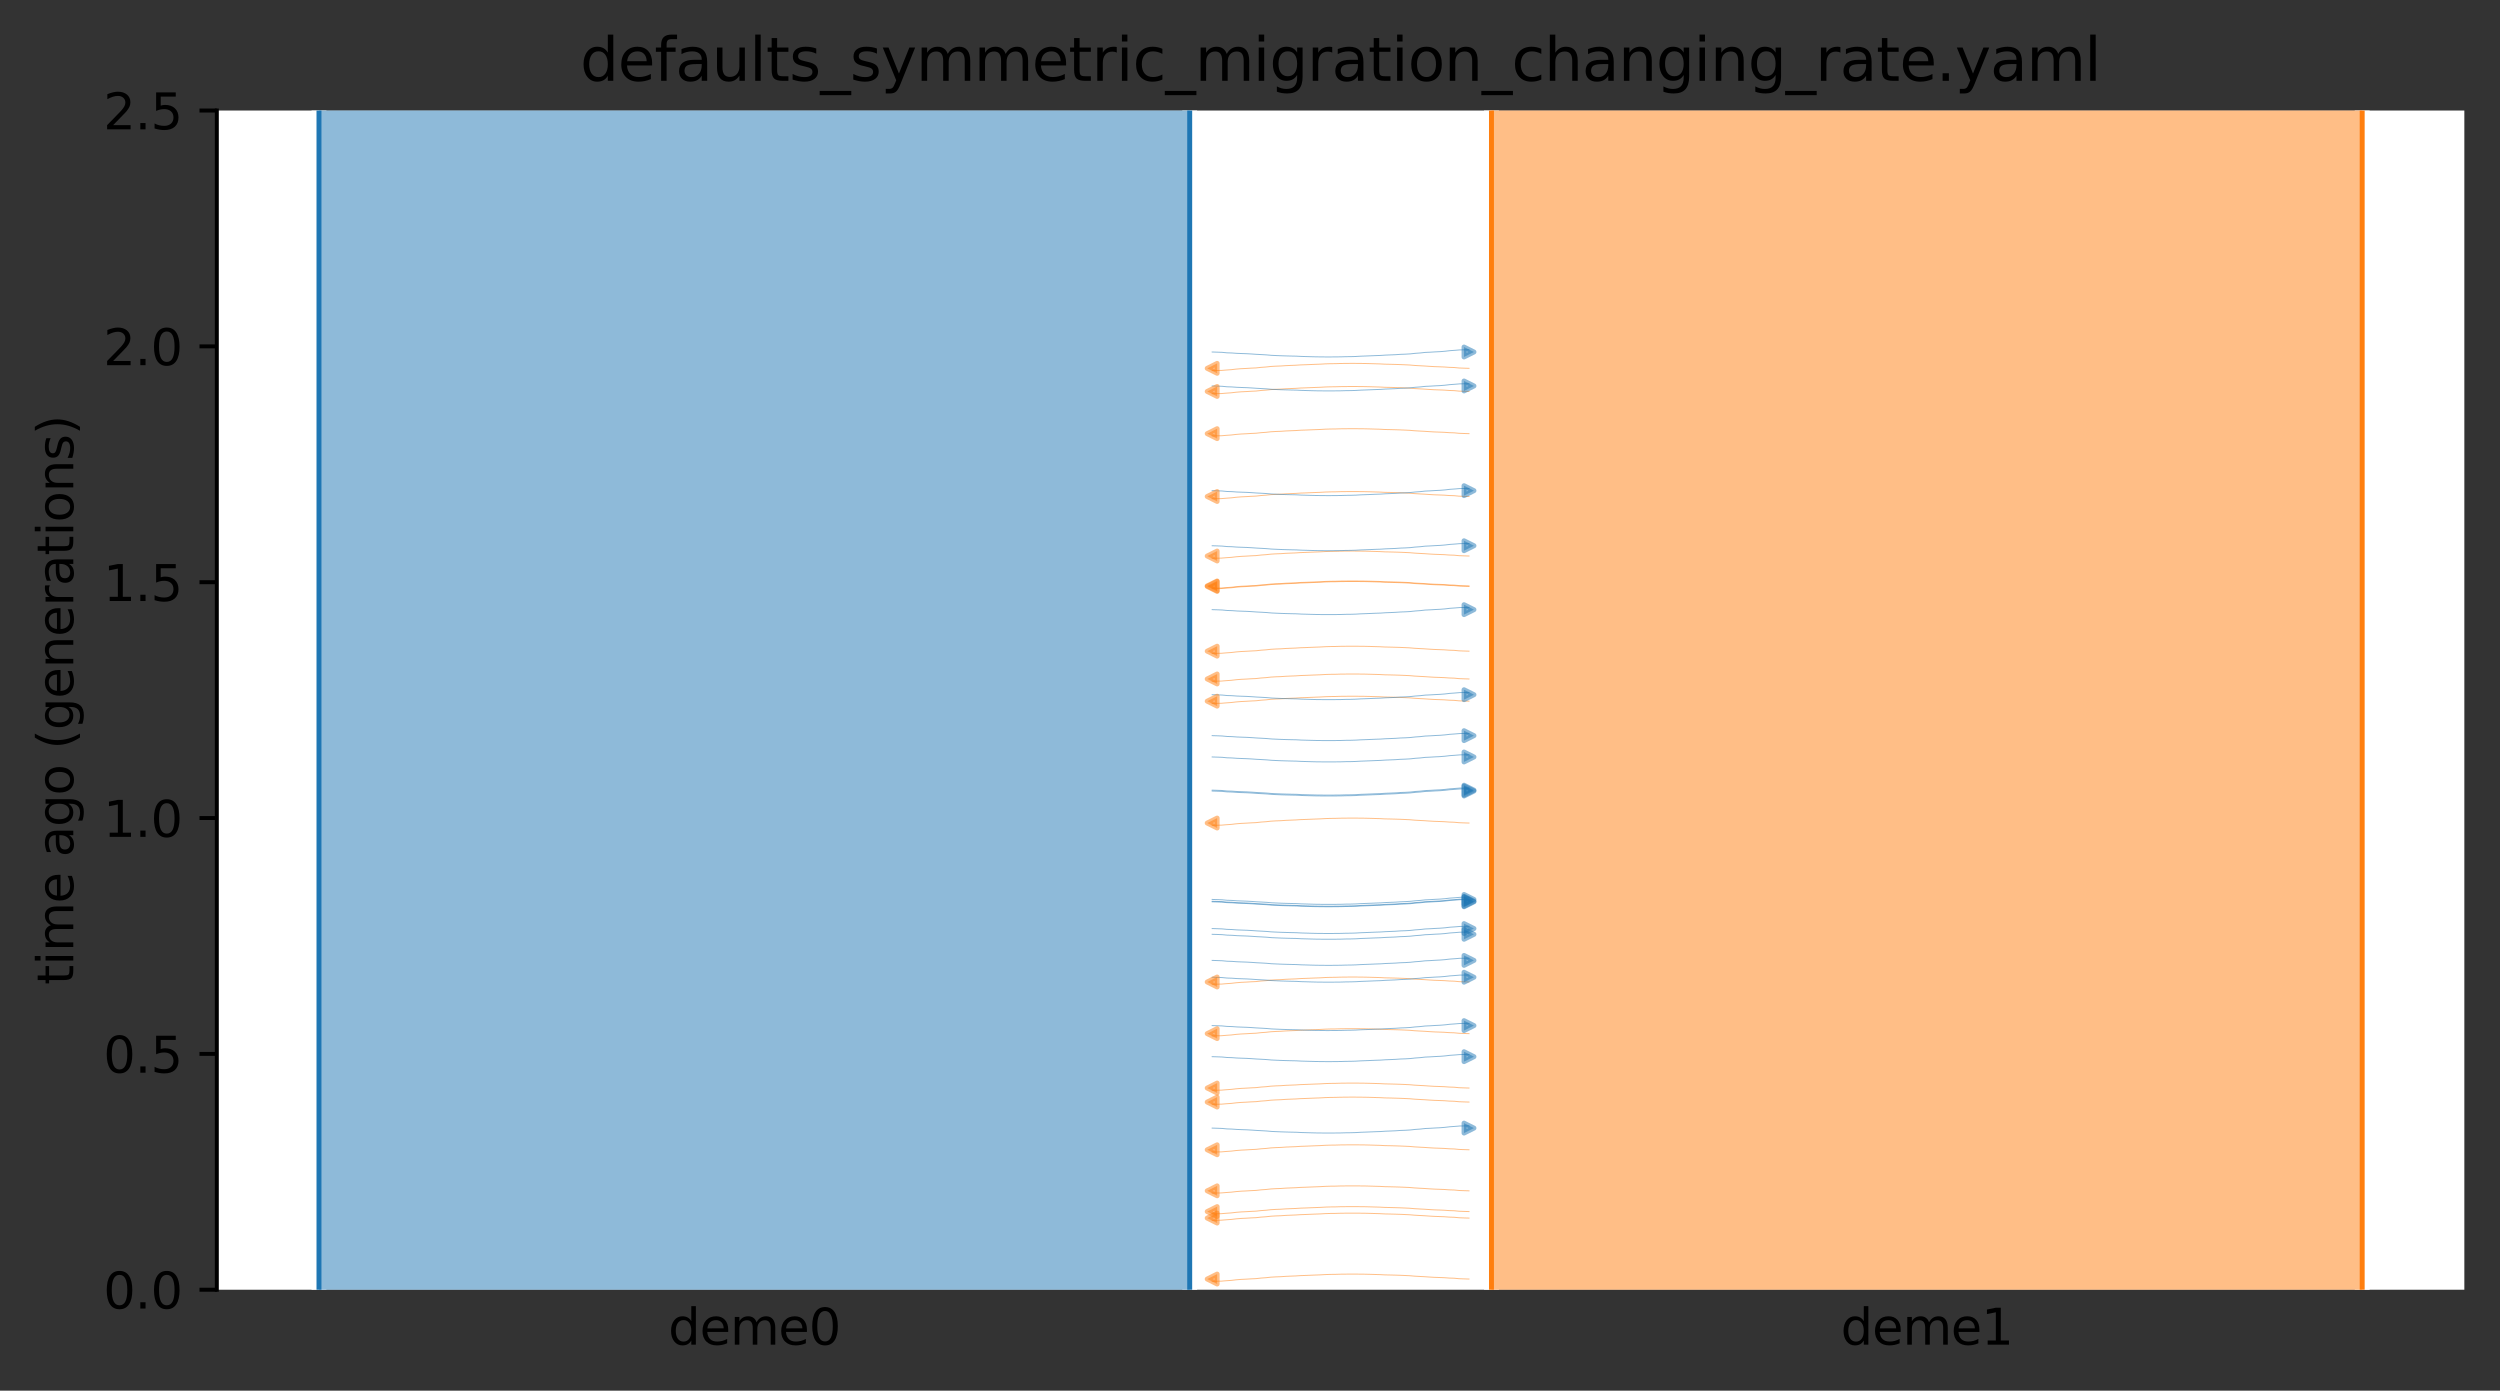 <?xml version="1.0" encoding="utf-8" standalone="no"?>
<!DOCTYPE svg PUBLIC "-//W3C//DTD SVG 1.1//EN"
  "http://www.w3.org/Graphics/SVG/1.1/DTD/svg11.dtd">
<svg xmlns:xlink="http://www.w3.org/1999/xlink" width="504.8pt" height="280.8pt" viewBox="0 0 504.8 280.8" xmlns="http://www.w3.org/2000/svg" version="1.1">
 <rect x="0" y="0" width="504.8" height="280.8" fill="#333333" stroke="none"/>
 <defs>
  <style type="text/css">*{stroke-linejoin: round; stroke-linecap: butt}</style>
 </defs>
 <g id="figure_1">
  <g id="patch_1">
   <path d="M 0 280.8 
L 504.8 280.8 
L 504.8 0 
L 0 0 
L 0 280.8 
z
" style="fill: none"/>
  </g>
  <g id="axes_1">
   <g id="patch_2">
    <path d="M 43.781 260.422 
L 497.6 260.422 
L 497.6 22.318 
L 43.781 22.318 
z
" style="fill: #ffffff"/>
   </g>
   <path d="M 296.619 112.271 
L 295.619 112.239 
L 294.619 112.202 
L 293.619 112.104 
L 292.619 112.072 
L 291.619 111.998 
L 290.619 111.96 
L 289.619 111.924 
L 288.619 111.867 
L 287.619 111.796 
L 286.619 111.744 
L 285.619 111.685 
L 284.619 111.597 
L 283.619 111.551 
L 282.619 111.508 
L 281.619 111.478 
L 280.619 111.452 
L 279.619 111.431 
L 278.619 111.376 
L 277.619 111.348 
L 276.619 111.319 
L 275.619 111.293 
L 274.619 111.282 
L 273.619 111.272 
L 272.619 111.272 
L 271.619 111.282 
L 270.619 111.293 
L 269.619 111.324 
L 268.619 111.336 
L 267.619 111.366 
L 266.619 111.425 
L 265.619 111.463 
L 264.619 111.502 
L 263.619 111.544 
L 262.619 111.577 
L 261.619 111.644 
L 260.619 111.683 
L 259.619 111.726 
L 258.619 111.797 
L 257.619 111.833 
L 256.619 111.892 
L 255.619 112.002 
L 254.619 112.073 
L 253.619 112.186 
L 252.619 112.232 
L 251.619 112.293 
L 250.619 112.342 
L 249.619 112.422 
L 248.619 112.541 
L 247.619 112.611 
L 246.619 112.694 
L 244.762 112.728 
" clip-path="url(#p69d939e918)" style="fill: none; stroke: #ff7f0e; stroke-opacity: 0.5; stroke-width: 0.2; stroke-linecap: square"/>
   <path d="M 296.619 87.563 
L 295.619 87.531 
L 294.619 87.494 
L 293.619 87.397 
L 292.619 87.364 
L 291.619 87.29 
L 290.619 87.252 
L 289.619 87.216 
L 288.619 87.159 
L 287.619 87.088 
L 286.619 87.036 
L 285.619 86.977 
L 284.619 86.889 
L 283.619 86.843 
L 282.619 86.8 
L 281.619 86.77 
L 280.619 86.744 
L 279.619 86.723 
L 278.619 86.668 
L 277.619 86.64 
L 276.619 86.611 
L 275.619 86.585 
L 274.619 86.574 
L 273.619 86.564 
L 272.619 86.564 
L 271.619 86.574 
L 270.619 86.585 
L 269.619 86.616 
L 268.619 86.628 
L 267.619 86.658 
L 266.619 86.718 
L 265.619 86.755 
L 264.619 86.794 
L 263.619 86.836 
L 262.619 86.869 
L 261.619 86.936 
L 260.619 86.976 
L 259.619 87.018 
L 258.619 87.089 
L 257.619 87.125 
L 256.619 87.184 
L 255.619 87.295 
L 254.619 87.365 
L 253.619 87.478 
L 252.619 87.524 
L 251.619 87.585 
L 250.619 87.634 
L 249.619 87.715 
L 248.619 87.833 
L 247.619 87.903 
L 246.619 87.987 
L 244.762 88.02 
" clip-path="url(#p69d939e918)" style="fill: none; stroke: #ff7f0e; stroke-opacity: 0.5; stroke-width: 0.2; stroke-linecap: square"/>
   <path d="M 296.619 100.255 
L 295.619 100.224 
L 294.619 100.187 
L 293.619 100.089 
L 292.619 100.056 
L 291.619 99.983 
L 290.619 99.944 
L 289.619 99.909 
L 288.619 99.851 
L 287.619 99.781 
L 286.619 99.729 
L 285.619 99.67 
L 284.619 99.581 
L 283.619 99.535 
L 282.619 99.493 
L 281.619 99.462 
L 280.619 99.436 
L 279.619 99.415 
L 278.619 99.361 
L 277.619 99.333 
L 276.619 99.303 
L 275.619 99.278 
L 274.619 99.266 
L 273.619 99.256 
L 272.619 99.257 
L 271.619 99.266 
L 270.619 99.278 
L 269.619 99.309 
L 268.619 99.32 
L 267.619 99.35 
L 266.619 99.41 
L 265.619 99.447 
L 264.619 99.486 
L 263.619 99.529 
L 262.619 99.561 
L 261.619 99.629 
L 260.619 99.668 
L 259.619 99.711 
L 258.619 99.781 
L 257.619 99.818 
L 256.619 99.876 
L 255.619 99.987 
L 254.619 100.058 
L 253.619 100.17 
L 252.619 100.216 
L 251.619 100.278 
L 250.619 100.326 
L 249.619 100.407 
L 248.619 100.525 
L 247.619 100.596 
L 246.619 100.679 
L 244.762 100.712 
" clip-path="url(#p69d939e918)" style="fill: none; stroke: #ff7f0e; stroke-opacity: 0.5; stroke-width: 0.2; stroke-linecap: square"/>
   <path d="M 296.619 131.484 
L 295.619 131.453 
L 294.619 131.416 
L 293.619 131.318 
L 292.619 131.286 
L 291.619 131.212 
L 290.619 131.173 
L 289.619 131.138 
L 288.619 131.08 
L 287.619 131.01 
L 286.619 130.958 
L 285.619 130.899 
L 284.619 130.811 
L 283.619 130.764 
L 282.619 130.722 
L 281.619 130.692 
L 280.619 130.666 
L 279.619 130.644 
L 278.619 130.59 
L 277.619 130.562 
L 276.619 130.532 
L 275.619 130.507 
L 274.619 130.496 
L 273.619 130.486 
L 272.619 130.486 
L 271.619 130.495 
L 270.619 130.507 
L 269.619 130.538 
L 268.619 130.549 
L 267.619 130.579 
L 266.619 130.639 
L 265.619 130.676 
L 264.619 130.715 
L 263.619 130.758 
L 262.619 130.791 
L 261.619 130.858 
L 260.619 130.897 
L 259.619 130.94 
L 258.619 131.01 
L 257.619 131.047 
L 256.619 131.105 
L 255.619 131.216 
L 254.619 131.287 
L 253.619 131.4 
L 252.619 131.446 
L 251.619 131.507 
L 250.619 131.555 
L 249.619 131.636 
L 248.619 131.755 
L 247.619 131.825 
L 246.619 131.908 
L 244.762 131.941 
" clip-path="url(#p69d939e918)" style="fill: none; stroke: #ff7f0e; stroke-opacity: 0.5; stroke-width: 0.2; stroke-linecap: square"/>
   <path d="M 296.619 79.042 
L 295.619 79.011 
L 294.619 78.974 
L 293.619 78.876 
L 292.619 78.843 
L 291.619 78.77 
L 290.619 78.731 
L 289.619 78.696 
L 288.619 78.638 
L 287.619 78.568 
L 286.619 78.516 
L 285.619 78.457 
L 284.619 78.368 
L 283.619 78.322 
L 282.619 78.28 
L 281.619 78.249 
L 280.619 78.223 
L 279.619 78.202 
L 278.619 78.148 
L 277.619 78.12 
L 276.619 78.09 
L 275.619 78.065 
L 274.619 78.054 
L 273.619 78.043 
L 272.619 78.044 
L 271.619 78.053 
L 270.619 78.065 
L 269.619 78.096 
L 268.619 78.107 
L 267.619 78.137 
L 266.619 78.197 
L 265.619 78.234 
L 264.619 78.273 
L 263.619 78.316 
L 262.619 78.348 
L 261.619 78.416 
L 260.619 78.455 
L 259.619 78.498 
L 258.619 78.568 
L 257.619 78.605 
L 256.619 78.663 
L 255.619 78.774 
L 254.619 78.845 
L 253.619 78.958 
L 252.619 79.003 
L 251.619 79.065 
L 250.619 79.113 
L 249.619 79.194 
L 248.619 79.312 
L 247.619 79.383 
L 246.619 79.466 
L 244.762 79.499 
" clip-path="url(#p69d939e918)" style="fill: none; stroke: #ff7f0e; stroke-opacity: 0.5; stroke-width: 0.2; stroke-linecap: square"/>
   <path d="M 296.619 118.412 
L 295.619 118.381 
L 294.619 118.344 
L 293.619 118.246 
L 292.619 118.214 
L 291.619 118.14 
L 290.619 118.101 
L 289.619 118.066 
L 288.619 118.008 
L 287.619 117.938 
L 286.619 117.886 
L 285.619 117.827 
L 284.619 117.739 
L 283.619 117.692 
L 282.619 117.65 
L 281.619 117.62 
L 280.619 117.593 
L 279.619 117.572 
L 278.619 117.518 
L 277.619 117.49 
L 276.619 117.46 
L 275.619 117.435 
L 274.619 117.424 
L 273.619 117.414 
L 272.619 117.414 
L 271.619 117.423 
L 270.619 117.435 
L 269.619 117.466 
L 268.619 117.477 
L 267.619 117.507 
L 266.619 117.567 
L 265.619 117.604 
L 264.619 117.643 
L 263.619 117.686 
L 262.619 117.719 
L 261.619 117.786 
L 260.619 117.825 
L 259.619 117.868 
L 258.619 117.938 
L 257.619 117.975 
L 256.619 118.033 
L 255.619 118.144 
L 254.619 118.215 
L 253.619 118.328 
L 252.619 118.373 
L 251.619 118.435 
L 250.619 118.483 
L 249.619 118.564 
L 248.619 118.683 
L 247.619 118.753 
L 246.619 118.836 
L 244.762 118.869 
" clip-path="url(#p69d939e918)" style="fill: none; stroke: #ff7f0e; stroke-opacity: 0.5; stroke-width: 0.2; stroke-linecap: square"/>
   <path d="M 296.619 141.582 
L 295.619 141.55 
L 294.619 141.513 
L 293.619 141.415 
L 292.619 141.383 
L 291.619 141.309 
L 290.619 141.271 
L 289.619 141.235 
L 288.619 141.178 
L 287.619 141.107 
L 286.619 141.055 
L 285.619 140.996 
L 284.619 140.908 
L 283.619 140.862 
L 282.619 140.819 
L 281.619 140.789 
L 280.619 140.763 
L 279.619 140.742 
L 278.619 140.687 
L 277.619 140.659 
L 276.619 140.63 
L 275.619 140.604 
L 274.619 140.593 
L 273.619 140.583 
L 272.619 140.583 
L 271.619 140.593 
L 270.619 140.604 
L 269.619 140.635 
L 268.619 140.647 
L 267.619 140.677 
L 266.619 140.736 
L 265.619 140.774 
L 264.619 140.813 
L 263.619 140.855 
L 262.619 140.888 
L 261.619 140.955 
L 260.619 140.994 
L 259.619 141.037 
L 258.619 141.108 
L 257.619 141.144 
L 256.619 141.203 
L 255.619 141.313 
L 254.619 141.384 
L 253.619 141.497 
L 252.619 141.543 
L 251.619 141.604 
L 250.619 141.653 
L 249.619 141.733 
L 248.619 141.852 
L 247.619 141.922 
L 246.619 142.005 
L 244.762 142.039 
" clip-path="url(#p69d939e918)" style="fill: none; stroke: #ff7f0e; stroke-opacity: 0.5; stroke-width: 0.2; stroke-linecap: square"/>
   <path d="M 296.619 74.374 
L 295.619 74.343 
L 294.619 74.306 
L 293.619 74.208 
L 292.619 74.176 
L 291.619 74.102 
L 290.619 74.064 
L 289.619 74.028 
L 288.619 73.97 
L 287.619 73.9 
L 286.619 73.848 
L 285.619 73.789 
L 284.619 73.701 
L 283.619 73.655 
L 282.619 73.612 
L 281.619 73.582 
L 280.619 73.556 
L 279.619 73.534 
L 278.619 73.48 
L 277.619 73.452 
L 276.619 73.422 
L 275.619 73.397 
L 274.619 73.386 
L 273.619 73.376 
L 272.619 73.376 
L 271.619 73.385 
L 270.619 73.397 
L 269.619 73.428 
L 268.619 73.439 
L 267.619 73.469 
L 266.619 73.529 
L 265.619 73.566 
L 264.619 73.605 
L 263.619 73.648 
L 262.619 73.681 
L 261.619 73.748 
L 260.619 73.787 
L 259.619 73.83 
L 258.619 73.9 
L 257.619 73.937 
L 256.619 73.995 
L 255.619 74.106 
L 254.619 74.177 
L 253.619 74.29 
L 252.619 74.336 
L 251.619 74.397 
L 250.619 74.445 
L 249.619 74.526 
L 248.619 74.645 
L 247.619 74.715 
L 246.619 74.798 
L 244.762 74.831 
" clip-path="url(#p69d939e918)" style="fill: none; stroke: #ff7f0e; stroke-opacity: 0.5; stroke-width: 0.2; stroke-linecap: square"/>
   <path d="M 296.619 137.097 
L 295.619 137.066 
L 294.619 137.029 
L 293.619 136.931 
L 292.619 136.898 
L 291.619 136.825 
L 290.619 136.786 
L 289.619 136.751 
L 288.619 136.693 
L 287.619 136.623 
L 286.619 136.571 
L 285.619 136.512 
L 284.619 136.423 
L 283.619 136.377 
L 282.619 136.335 
L 281.619 136.304 
L 280.619 136.278 
L 279.619 136.257 
L 278.619 136.203 
L 277.619 136.175 
L 276.619 136.145 
L 275.619 136.12 
L 274.619 136.108 
L 273.619 136.098 
L 272.619 136.099 
L 271.619 136.108 
L 270.619 136.12 
L 269.619 136.151 
L 268.619 136.162 
L 267.619 136.192 
L 266.619 136.252 
L 265.619 136.289 
L 264.619 136.328 
L 263.619 136.371 
L 262.619 136.403 
L 261.619 136.471 
L 260.619 136.51 
L 259.619 136.553 
L 258.619 136.623 
L 257.619 136.659 
L 256.619 136.718 
L 255.619 136.829 
L 254.619 136.9 
L 253.619 137.012 
L 252.619 137.058 
L 251.619 137.12 
L 250.619 137.168 
L 249.619 137.249 
L 248.619 137.367 
L 247.619 137.438 
L 246.619 137.521 
L 244.762 137.554 
" clip-path="url(#p69d939e918)" style="fill: none; stroke: #ff7f0e; stroke-opacity: 0.5; stroke-width: 0.2; stroke-linecap: square"/>
   <path d="M 296.619 118.307 
L 295.619 118.276 
L 294.619 118.239 
L 293.619 118.141 
L 292.619 118.109 
L 291.619 118.035 
L 290.619 117.997 
L 289.619 117.961 
L 288.619 117.904 
L 287.619 117.833 
L 286.619 117.781 
L 285.619 117.722 
L 284.619 117.634 
L 283.619 117.588 
L 282.619 117.545 
L 281.619 117.515 
L 280.619 117.489 
L 279.619 117.467 
L 278.619 117.413 
L 277.619 117.385 
L 276.619 117.355 
L 275.619 117.33 
L 274.619 117.319 
L 273.619 117.309 
L 272.619 117.309 
L 271.619 117.318 
L 270.619 117.33 
L 269.619 117.361 
L 268.619 117.372 
L 267.619 117.402 
L 266.619 117.462 
L 265.619 117.499 
L 264.619 117.539 
L 263.619 117.581 
L 262.619 117.614 
L 261.619 117.681 
L 260.619 117.72 
L 259.619 117.763 
L 258.619 117.834 
L 257.619 117.87 
L 256.619 117.928 
L 255.619 118.039 
L 254.619 118.11 
L 253.619 118.223 
L 252.619 118.269 
L 251.619 118.33 
L 250.619 118.378 
L 249.619 118.459 
L 248.619 118.578 
L 247.619 118.648 
L 246.619 118.731 
L 244.762 118.764 
" clip-path="url(#p69d939e918)" style="fill: none; stroke: #ff7f0e; stroke-opacity: 0.5; stroke-width: 0.2; stroke-linecap: square"/>
   <path d="M 244.762 110.196 
L 245.762 110.228 
L 246.762 110.265 
L 247.762 110.362 
L 248.762 110.395 
L 249.762 110.469 
L 250.762 110.507 
L 251.762 110.543 
L 252.762 110.6 
L 253.762 110.671 
L 254.762 110.723 
L 255.762 110.782 
L 256.762 110.87 
L 257.762 110.916 
L 258.762 110.958 
L 259.762 110.989 
L 260.762 111.015 
L 261.762 111.036 
L 262.762 111.091 
L 263.762 111.118 
L 264.762 111.148 
L 265.762 111.174 
L 266.762 111.185 
L 267.762 111.195 
L 268.762 111.195 
L 269.762 111.185 
L 270.762 111.174 
L 271.762 111.143 
L 272.762 111.131 
L 273.762 111.101 
L 274.762 111.041 
L 275.762 111.004 
L 276.762 110.965 
L 277.762 110.923 
L 278.762 110.89 
L 279.762 110.823 
L 280.762 110.783 
L 281.762 110.741 
L 282.762 110.67 
L 283.762 110.634 
L 284.762 110.575 
L 285.762 110.464 
L 286.762 110.394 
L 287.762 110.281 
L 288.762 110.235 
L 289.762 110.174 
L 290.762 110.125 
L 291.762 110.044 
L 292.762 109.926 
L 293.762 109.856 
L 294.762 109.772 
L 296.619 109.739 
" clip-path="url(#p69d939e918)" style="fill: none; stroke: #1f77b4; stroke-opacity: 0.5; stroke-width: 0.2; stroke-linecap: square"/>
   <path d="M 244.762 123.1 
L 245.762 123.131 
L 246.762 123.168 
L 247.762 123.266 
L 248.762 123.299 
L 249.762 123.372 
L 250.762 123.411 
L 251.762 123.446 
L 252.762 123.504 
L 253.762 123.574 
L 254.762 123.626 
L 255.762 123.685 
L 256.762 123.774 
L 257.762 123.82 
L 258.762 123.862 
L 259.762 123.893 
L 260.762 123.919 
L 261.762 123.94 
L 262.762 123.994 
L 263.762 124.022 
L 264.762 124.052 
L 265.762 124.077 
L 266.762 124.089 
L 267.762 124.099 
L 268.762 124.098 
L 269.762 124.089 
L 270.762 124.077 
L 271.762 124.046 
L 272.762 124.035 
L 273.762 124.005 
L 274.762 123.945 
L 275.762 123.908 
L 276.762 123.869 
L 277.762 123.826 
L 278.762 123.794 
L 279.762 123.726 
L 280.762 123.687 
L 281.762 123.644 
L 282.762 123.574 
L 283.762 123.537 
L 284.762 123.479 
L 285.762 123.368 
L 286.762 123.297 
L 287.762 123.185 
L 288.762 123.139 
L 289.762 123.077 
L 290.762 123.029 
L 291.762 122.948 
L 292.762 122.83 
L 293.762 122.759 
L 294.762 122.676 
L 296.619 122.643 
" clip-path="url(#p69d939e918)" style="fill: none; stroke: #1f77b4; stroke-opacity: 0.5; stroke-width: 0.2; stroke-linecap: square"/>
   <path d="M 244.762 77.933 
L 245.762 77.964 
L 246.762 78.001 
L 247.762 78.099 
L 248.762 78.132 
L 249.762 78.205 
L 250.762 78.244 
L 251.762 78.279 
L 252.762 78.337 
L 253.762 78.407 
L 254.762 78.459 
L 255.762 78.518 
L 256.762 78.607 
L 257.762 78.653 
L 258.762 78.695 
L 259.762 78.726 
L 260.762 78.752 
L 261.762 78.773 
L 262.762 78.827 
L 263.762 78.855 
L 264.762 78.885 
L 265.762 78.91 
L 266.762 78.921 
L 267.762 78.932 
L 268.762 78.931 
L 269.762 78.922 
L 270.762 78.91 
L 271.762 78.879 
L 272.762 78.868 
L 273.762 78.838 
L 274.762 78.778 
L 275.762 78.741 
L 276.762 78.702 
L 277.762 78.659 
L 278.762 78.627 
L 279.762 78.559 
L 280.762 78.52 
L 281.762 78.477 
L 282.762 78.407 
L 283.762 78.37 
L 284.762 78.312 
L 285.762 78.201 
L 286.762 78.13 
L 287.762 78.017 
L 288.762 77.972 
L 289.762 77.91 
L 290.762 77.862 
L 291.762 77.781 
L 292.762 77.663 
L 293.762 77.592 
L 294.762 77.509 
L 296.619 77.476 
" clip-path="url(#p69d939e918)" style="fill: none; stroke: #1f77b4; stroke-opacity: 0.5; stroke-width: 0.2; stroke-linecap: square"/>
   <path d="M 244.762 71.076 
L 245.762 71.107 
L 246.762 71.144 
L 247.762 71.242 
L 248.762 71.275 
L 249.762 71.348 
L 250.762 71.387 
L 251.762 71.422 
L 252.762 71.48 
L 253.762 71.55 
L 254.762 71.602 
L 255.762 71.661 
L 256.762 71.75 
L 257.762 71.796 
L 258.762 71.838 
L 259.762 71.869 
L 260.762 71.895 
L 261.762 71.916 
L 262.762 71.97 
L 263.762 71.998 
L 264.762 72.028 
L 265.762 72.053 
L 266.762 72.065 
L 267.762 72.075 
L 268.762 72.074 
L 269.762 72.065 
L 270.762 72.053 
L 271.762 72.022 
L 272.762 72.011 
L 273.762 71.981 
L 274.762 71.921 
L 275.762 71.884 
L 276.762 71.845 
L 277.762 71.802 
L 278.762 71.77 
L 279.762 71.702 
L 280.762 71.663 
L 281.762 71.62 
L 282.762 71.55 
L 283.762 71.513 
L 284.762 71.455 
L 285.762 71.344 
L 286.762 71.273 
L 287.762 71.161 
L 288.762 71.115 
L 289.762 71.053 
L 290.762 71.005 
L 291.762 70.924 
L 292.762 70.806 
L 293.762 70.735 
L 294.762 70.652 
L 296.619 70.619 
" clip-path="url(#p69d939e918)" style="fill: none; stroke: #1f77b4; stroke-opacity: 0.5; stroke-width: 0.2; stroke-linecap: square"/>
   <path d="M 244.762 140.274 
L 245.762 140.306 
L 246.762 140.343 
L 247.762 140.44 
L 248.762 140.473 
L 249.762 140.547 
L 250.762 140.585 
L 251.762 140.62 
L 252.762 140.678 
L 253.762 140.749 
L 254.762 140.8 
L 255.762 140.86 
L 256.762 140.948 
L 257.762 140.994 
L 258.762 141.036 
L 259.762 141.067 
L 260.762 141.093 
L 261.762 141.114 
L 262.762 141.168 
L 263.762 141.196 
L 264.762 141.226 
L 265.762 141.252 
L 266.762 141.263 
L 267.762 141.273 
L 268.762 141.273 
L 269.762 141.263 
L 270.762 141.252 
L 271.762 141.22 
L 272.762 141.209 
L 273.762 141.179 
L 274.762 141.119 
L 275.762 141.082 
L 276.762 141.043 
L 277.762 141.001 
L 278.762 140.968 
L 279.762 140.9 
L 280.762 140.861 
L 281.762 140.819 
L 282.762 140.748 
L 283.762 140.712 
L 284.762 140.653 
L 285.762 140.542 
L 286.762 140.472 
L 287.762 140.359 
L 288.762 140.313 
L 289.762 140.252 
L 290.762 140.203 
L 291.762 140.122 
L 292.762 140.004 
L 293.762 139.934 
L 294.762 139.85 
L 296.619 139.817 
" clip-path="url(#p69d939e918)" style="fill: none; stroke: #1f77b4; stroke-opacity: 0.5; stroke-width: 0.2; stroke-linecap: square"/>
   <path d="M 244.762 99.074 
L 245.762 99.106 
L 246.762 99.142 
L 247.762 99.24 
L 248.762 99.273 
L 249.762 99.346 
L 250.762 99.385 
L 251.762 99.42 
L 252.762 99.478 
L 253.762 99.548 
L 254.762 99.6 
L 255.762 99.659 
L 256.762 99.748 
L 257.762 99.794 
L 258.762 99.836 
L 259.762 99.867 
L 260.762 99.893 
L 261.762 99.914 
L 262.762 99.968 
L 263.762 99.996 
L 264.762 100.026 
L 265.762 100.051 
L 266.762 100.063 
L 267.762 100.073 
L 268.762 100.073 
L 269.762 100.063 
L 270.762 100.051 
L 271.762 100.02 
L 272.762 100.009 
L 273.762 99.979 
L 274.762 99.919 
L 275.762 99.882 
L 276.762 99.843 
L 277.762 99.801 
L 278.762 99.768 
L 279.762 99.7 
L 280.762 99.661 
L 281.762 99.619 
L 282.762 99.548 
L 283.762 99.512 
L 284.762 99.453 
L 285.762 99.342 
L 286.762 99.272 
L 287.762 99.159 
L 288.762 99.113 
L 289.762 99.052 
L 290.762 99.003 
L 291.762 98.922 
L 292.762 98.804 
L 293.762 98.734 
L 294.762 98.65 
L 296.619 98.617 
" clip-path="url(#p69d939e918)" style="fill: none; stroke: #1f77b4; stroke-opacity: 0.5; stroke-width: 0.2; stroke-linecap: square"/>
   <path d="M 244.762 148.541 
L 245.762 148.572 
L 246.762 148.609 
L 247.762 148.707 
L 248.762 148.739 
L 249.762 148.813 
L 250.762 148.851 
L 251.762 148.887 
L 252.762 148.944 
L 253.762 149.015 
L 254.762 149.067 
L 255.762 149.126 
L 256.762 149.214 
L 257.762 149.26 
L 258.762 149.303 
L 259.762 149.333 
L 260.762 149.359 
L 261.762 149.38 
L 262.762 149.435 
L 263.762 149.463 
L 264.762 149.492 
L 265.762 149.518 
L 266.762 149.529 
L 267.762 149.539 
L 268.762 149.539 
L 269.762 149.529 
L 270.762 149.518 
L 271.762 149.487 
L 272.762 149.476 
L 273.762 149.445 
L 274.762 149.386 
L 275.762 149.349 
L 276.762 149.309 
L 277.762 149.267 
L 278.762 149.234 
L 279.762 149.167 
L 280.762 149.128 
L 281.762 149.085 
L 282.762 149.014 
L 283.762 148.978 
L 284.762 148.92 
L 285.762 148.809 
L 286.762 148.738 
L 287.762 148.625 
L 288.762 148.579 
L 289.762 148.518 
L 290.762 148.47 
L 291.762 148.389 
L 292.762 148.27 
L 293.762 148.2 
L 294.762 148.117 
L 296.619 148.084 
" clip-path="url(#p69d939e918)" style="fill: none; stroke: #1f77b4; stroke-opacity: 0.5; stroke-width: 0.2; stroke-linecap: square"/>
   <path d="M 244.762 159.547 
L 245.762 159.579 
L 246.762 159.616 
L 247.762 159.714 
L 248.762 159.746 
L 249.762 159.82 
L 250.762 159.858 
L 251.762 159.894 
L 252.762 159.951 
L 253.762 160.022 
L 254.762 160.074 
L 255.762 160.133 
L 256.762 160.221 
L 257.762 160.267 
L 258.762 160.31 
L 259.762 160.34 
L 260.762 160.366 
L 261.762 160.387 
L 262.762 160.442 
L 263.762 160.47 
L 264.762 160.499 
L 265.762 160.525 
L 266.762 160.536 
L 267.762 160.546 
L 268.762 160.546 
L 269.762 160.536 
L 270.762 160.525 
L 271.762 160.494 
L 272.762 160.483 
L 273.762 160.452 
L 274.762 160.393 
L 275.762 160.355 
L 276.762 160.316 
L 277.762 160.274 
L 278.762 160.241 
L 279.762 160.174 
L 280.762 160.135 
L 281.762 160.092 
L 282.762 160.021 
L 283.762 159.985 
L 284.762 159.927 
L 285.762 159.816 
L 286.762 159.745 
L 287.762 159.632 
L 288.762 159.586 
L 289.762 159.525 
L 290.762 159.476 
L 291.762 159.396 
L 292.762 159.277 
L 293.762 159.207 
L 294.762 159.124 
L 296.619 159.09 
" clip-path="url(#p69d939e918)" style="fill: none; stroke: #1f77b4; stroke-opacity: 0.5; stroke-width: 0.2; stroke-linecap: square"/>
   <path d="M 244.762 152.848 
L 245.762 152.879 
L 246.762 152.916 
L 247.762 153.014 
L 248.762 153.046 
L 249.762 153.12 
L 250.762 153.158 
L 251.762 153.194 
L 252.762 153.252 
L 253.762 153.322 
L 254.762 153.374 
L 255.762 153.433 
L 256.762 153.521 
L 257.762 153.567 
L 258.762 153.61 
L 259.762 153.64 
L 260.762 153.666 
L 261.762 153.688 
L 262.762 153.742 
L 263.762 153.77 
L 264.762 153.8 
L 265.762 153.825 
L 266.762 153.836 
L 267.762 153.846 
L 268.762 153.846 
L 269.762 153.837 
L 270.762 153.825 
L 271.762 153.794 
L 272.762 153.783 
L 273.762 153.753 
L 274.762 153.693 
L 275.762 153.656 
L 276.762 153.617 
L 277.762 153.574 
L 278.762 153.541 
L 279.762 153.474 
L 280.762 153.435 
L 281.762 153.392 
L 282.762 153.322 
L 283.762 153.285 
L 284.762 153.227 
L 285.762 153.116 
L 286.762 153.045 
L 287.762 152.932 
L 288.762 152.886 
L 289.762 152.825 
L 290.762 152.777 
L 291.762 152.696 
L 292.762 152.577 
L 293.762 152.507 
L 294.762 152.424 
L 296.619 152.391 
" clip-path="url(#p69d939e918)" style="fill: none; stroke: #1f77b4; stroke-opacity: 0.5; stroke-width: 0.2; stroke-linecap: square"/>
   <path d="M 244.762 159.729 
L 245.762 159.761 
L 246.762 159.798 
L 247.762 159.896 
L 248.762 159.928 
L 249.762 160.002 
L 250.762 160.04 
L 251.762 160.076 
L 252.762 160.133 
L 253.762 160.204 
L 254.762 160.256 
L 255.762 160.315 
L 256.762 160.403 
L 257.762 160.449 
L 258.762 160.492 
L 259.762 160.522 
L 260.762 160.548 
L 261.762 160.569 
L 262.762 160.624 
L 263.762 160.652 
L 264.762 160.681 
L 265.762 160.707 
L 266.762 160.718 
L 267.762 160.728 
L 268.762 160.728 
L 269.762 160.718 
L 270.762 160.707 
L 271.762 160.676 
L 272.762 160.665 
L 273.762 160.634 
L 274.762 160.575 
L 275.762 160.537 
L 276.762 160.498 
L 277.762 160.456 
L 278.762 160.423 
L 279.762 160.356 
L 280.762 160.317 
L 281.762 160.274 
L 282.762 160.203 
L 283.762 160.167 
L 284.762 160.109 
L 285.762 159.998 
L 286.762 159.927 
L 287.762 159.814 
L 288.762 159.768 
L 289.762 159.707 
L 290.762 159.658 
L 291.762 159.578 
L 292.762 159.459 
L 293.762 159.389 
L 294.762 159.306 
L 296.619 159.273 
" clip-path="url(#p69d939e918)" style="fill: none; stroke: #1f77b4; stroke-opacity: 0.5; stroke-width: 0.2; stroke-linecap: square"/>
   <path d="M 296.619 208.709 
L 295.619 208.678 
L 294.619 208.641 
L 293.619 208.543 
L 292.619 208.51 
L 291.619 208.437 
L 290.619 208.398 
L 289.619 208.363 
L 288.619 208.305 
L 287.619 208.235 
L 286.619 208.183 
L 285.619 208.124 
L 284.619 208.035 
L 283.619 207.989 
L 282.619 207.947 
L 281.619 207.916 
L 280.619 207.89 
L 279.619 207.869 
L 278.619 207.815 
L 277.619 207.787 
L 276.619 207.757 
L 275.619 207.732 
L 274.619 207.721 
L 273.619 207.71 
L 272.619 207.711 
L 271.619 207.72 
L 270.619 207.732 
L 269.619 207.763 
L 268.619 207.774 
L 267.619 207.804 
L 266.619 207.864 
L 265.619 207.901 
L 264.619 207.94 
L 263.619 207.983 
L 262.619 208.015 
L 261.619 208.083 
L 260.619 208.122 
L 259.619 208.165 
L 258.619 208.235 
L 257.619 208.272 
L 256.619 208.33 
L 255.619 208.441 
L 254.619 208.512 
L 253.619 208.625 
L 252.619 208.67 
L 251.619 208.732 
L 250.619 208.78 
L 249.619 208.861 
L 248.619 208.979 
L 247.619 209.05 
L 246.619 209.133 
L 244.762 209.166 
" clip-path="url(#p69d939e918)" style="fill: none; stroke: #ff7f0e; stroke-opacity: 0.5; stroke-width: 0.2; stroke-linecap: square"/>
   <path d="M 296.619 245.956 
L 295.619 245.925 
L 294.619 245.888 
L 293.619 245.79 
L 292.619 245.758 
L 291.619 245.684 
L 290.619 245.645 
L 289.619 245.61 
L 288.619 245.552 
L 287.619 245.482 
L 286.619 245.43 
L 285.619 245.371 
L 284.619 245.283 
L 283.619 245.236 
L 282.619 245.194 
L 281.619 245.163 
L 280.619 245.137 
L 279.619 245.116 
L 278.619 245.062 
L 277.619 245.034 
L 276.619 245.004 
L 275.619 244.979 
L 274.619 244.968 
L 273.619 244.958 
L 272.619 244.958 
L 271.619 244.967 
L 270.619 244.979 
L 269.619 245.01 
L 268.619 245.021 
L 267.619 245.051 
L 266.619 245.111 
L 265.619 245.148 
L 264.619 245.187 
L 263.619 245.23 
L 262.619 245.263 
L 261.619 245.33 
L 260.619 245.369 
L 259.619 245.412 
L 258.619 245.482 
L 257.619 245.519 
L 256.619 245.577 
L 255.619 245.688 
L 254.619 245.759 
L 253.619 245.872 
L 252.619 245.917 
L 251.619 245.979 
L 250.619 246.027 
L 249.619 246.108 
L 248.619 246.227 
L 247.619 246.297 
L 246.619 246.38 
L 244.762 246.413 
" clip-path="url(#p69d939e918)" style="fill: none; stroke: #ff7f0e; stroke-opacity: 0.5; stroke-width: 0.2; stroke-linecap: square"/>
   <path d="M 296.619 232.162 
L 295.619 232.13 
L 294.619 232.094 
L 293.619 231.996 
L 292.619 231.963 
L 291.619 231.89 
L 290.619 231.851 
L 289.619 231.816 
L 288.619 231.758 
L 287.619 231.688 
L 286.619 231.636 
L 285.619 231.577 
L 284.619 231.488 
L 283.619 231.442 
L 282.619 231.4 
L 281.619 231.369 
L 280.619 231.343 
L 279.619 231.322 
L 278.619 231.268 
L 277.619 231.24 
L 276.619 231.21 
L 275.619 231.185 
L 274.619 231.173 
L 273.619 231.163 
L 272.619 231.163 
L 271.619 231.173 
L 270.619 231.185 
L 269.619 231.216 
L 268.619 231.227 
L 267.619 231.257 
L 266.619 231.317 
L 265.619 231.354 
L 264.619 231.393 
L 263.619 231.435 
L 262.619 231.468 
L 261.619 231.536 
L 260.619 231.575 
L 259.619 231.617 
L 258.619 231.688 
L 257.619 231.724 
L 256.619 231.783 
L 255.619 231.894 
L 254.619 231.964 
L 253.619 232.077 
L 252.619 232.123 
L 251.619 232.184 
L 250.619 232.233 
L 249.619 232.314 
L 248.619 232.432 
L 247.619 232.502 
L 246.619 232.586 
L 244.762 232.619 
" clip-path="url(#p69d939e918)" style="fill: none; stroke: #ff7f0e; stroke-opacity: 0.5; stroke-width: 0.2; stroke-linecap: square"/>
   <path d="M 296.619 258.264 
L 295.619 258.233 
L 294.619 258.196 
L 293.619 258.098 
L 292.619 258.066 
L 291.619 257.992 
L 290.619 257.954 
L 289.619 257.918 
L 288.619 257.86 
L 287.619 257.79 
L 286.619 257.738 
L 285.619 257.679 
L 284.619 257.591 
L 283.619 257.545 
L 282.619 257.502 
L 281.619 257.472 
L 280.619 257.446 
L 279.619 257.424 
L 278.619 257.37 
L 277.619 257.342 
L 276.619 257.312 
L 275.619 257.287 
L 274.619 257.276 
L 273.619 257.266 
L 272.619 257.266 
L 271.619 257.275 
L 270.619 257.287 
L 269.619 257.318 
L 268.619 257.329 
L 267.619 257.359 
L 266.619 257.419 
L 265.619 257.456 
L 264.619 257.495 
L 263.619 257.538 
L 262.619 257.571 
L 261.619 257.638 
L 260.619 257.677 
L 259.619 257.72 
L 258.619 257.791 
L 257.619 257.827 
L 256.619 257.885 
L 255.619 257.996 
L 254.619 258.067 
L 253.619 258.18 
L 252.619 258.226 
L 251.619 258.287 
L 250.619 258.335 
L 249.619 258.416 
L 248.619 258.535 
L 247.619 258.605 
L 246.619 258.688 
L 244.762 258.721 
" clip-path="url(#p69d939e918)" style="fill: none; stroke: #ff7f0e; stroke-opacity: 0.5; stroke-width: 0.2; stroke-linecap: square"/>
   <path d="M 296.619 198.283 
L 295.619 198.251 
L 294.619 198.215 
L 293.619 198.117 
L 292.619 198.084 
L 291.619 198.011 
L 290.619 197.972 
L 289.619 197.937 
L 288.619 197.879 
L 287.619 197.809 
L 286.619 197.757 
L 285.619 197.698 
L 284.619 197.609 
L 283.619 197.563 
L 282.619 197.521 
L 281.619 197.49 
L 280.619 197.464 
L 279.619 197.443 
L 278.619 197.389 
L 277.619 197.361 
L 276.619 197.331 
L 275.619 197.306 
L 274.619 197.294 
L 273.619 197.284 
L 272.619 197.284 
L 271.619 197.294 
L 270.619 197.306 
L 269.619 197.337 
L 268.619 197.348 
L 267.619 197.378 
L 266.619 197.438 
L 265.619 197.475 
L 264.619 197.514 
L 263.619 197.556 
L 262.619 197.589 
L 261.619 197.657 
L 260.619 197.696 
L 259.619 197.738 
L 258.619 197.809 
L 257.619 197.845 
L 256.619 197.904 
L 255.619 198.015 
L 254.619 198.085 
L 253.619 198.198 
L 252.619 198.244 
L 251.619 198.305 
L 250.619 198.354 
L 249.619 198.435 
L 248.619 198.553 
L 247.619 198.623 
L 246.619 198.707 
L 244.762 198.74 
" clip-path="url(#p69d939e918)" style="fill: none; stroke: #ff7f0e; stroke-opacity: 0.5; stroke-width: 0.2; stroke-linecap: square"/>
   <path d="M 296.619 244.64 
L 295.619 244.609 
L 294.619 244.572 
L 293.619 244.474 
L 292.619 244.442 
L 291.619 244.368 
L 290.619 244.329 
L 289.619 244.294 
L 288.619 244.236 
L 287.619 244.166 
L 286.619 244.114 
L 285.619 244.055 
L 284.619 243.967 
L 283.619 243.921 
L 282.619 243.878 
L 281.619 243.848 
L 280.619 243.822 
L 279.619 243.8 
L 278.619 243.746 
L 277.619 243.718 
L 276.619 243.688 
L 275.619 243.663 
L 274.619 243.652 
L 273.619 243.642 
L 272.619 243.642 
L 271.619 243.651 
L 270.619 243.663 
L 269.619 243.694 
L 268.619 243.705 
L 267.619 243.735 
L 266.619 243.795 
L 265.619 243.832 
L 264.619 243.871 
L 263.619 243.914 
L 262.619 243.947 
L 261.619 244.014 
L 260.619 244.053 
L 259.619 244.096 
L 258.619 244.166 
L 257.619 244.203 
L 256.619 244.261 
L 255.619 244.372 
L 254.619 244.443 
L 253.619 244.556 
L 252.619 244.602 
L 251.619 244.663 
L 250.619 244.711 
L 249.619 244.792 
L 248.619 244.911 
L 247.619 244.981 
L 246.619 245.064 
L 244.762 245.097 
" clip-path="url(#p69d939e918)" style="fill: none; stroke: #ff7f0e; stroke-opacity: 0.5; stroke-width: 0.2; stroke-linecap: square"/>
   <path d="M 296.619 166.19 
L 295.619 166.158 
L 294.619 166.121 
L 293.619 166.024 
L 292.619 165.991 
L 291.619 165.917 
L 290.619 165.879 
L 289.619 165.843 
L 288.619 165.786 
L 287.619 165.715 
L 286.619 165.663 
L 285.619 165.604 
L 284.619 165.516 
L 283.619 165.47 
L 282.619 165.427 
L 281.619 165.397 
L 280.619 165.371 
L 279.619 165.35 
L 278.619 165.295 
L 277.619 165.268 
L 276.619 165.238 
L 275.619 165.212 
L 274.619 165.201 
L 273.619 165.191 
L 272.619 165.191 
L 271.619 165.201 
L 270.619 165.212 
L 269.619 165.243 
L 268.619 165.255 
L 267.619 165.285 
L 266.619 165.345 
L 265.619 165.382 
L 264.619 165.421 
L 263.619 165.463 
L 262.619 165.496 
L 261.619 165.563 
L 260.619 165.603 
L 259.619 165.645 
L 258.619 165.716 
L 257.619 165.752 
L 256.619 165.811 
L 255.619 165.922 
L 254.619 165.992 
L 253.619 166.105 
L 252.619 166.151 
L 251.619 166.212 
L 250.619 166.261 
L 249.619 166.342 
L 248.619 166.46 
L 247.619 166.53 
L 246.619 166.614 
L 244.762 166.647 
" clip-path="url(#p69d939e918)" style="fill: none; stroke: #ff7f0e; stroke-opacity: 0.5; stroke-width: 0.2; stroke-linecap: square"/>
   <path d="M 296.619 240.452 
L 295.619 240.42 
L 294.619 240.383 
L 293.619 240.285 
L 292.619 240.253 
L 291.619 240.179 
L 290.619 240.141 
L 289.619 240.105 
L 288.619 240.048 
L 287.619 239.977 
L 286.619 239.925 
L 285.619 239.866 
L 284.619 239.778 
L 283.619 239.732 
L 282.619 239.689 
L 281.619 239.659 
L 280.619 239.633 
L 279.619 239.612 
L 278.619 239.557 
L 277.619 239.529 
L 276.619 239.5 
L 275.619 239.474 
L 274.619 239.463 
L 273.619 239.453 
L 272.619 239.453 
L 271.619 239.463 
L 270.619 239.474 
L 269.619 239.505 
L 268.619 239.516 
L 267.619 239.547 
L 266.619 239.606 
L 265.619 239.644 
L 264.619 239.683 
L 263.619 239.725 
L 262.619 239.758 
L 261.619 239.825 
L 260.619 239.864 
L 259.619 239.907 
L 258.619 239.978 
L 257.619 240.014 
L 256.619 240.072 
L 255.619 240.183 
L 254.619 240.254 
L 253.619 240.367 
L 252.619 240.413 
L 251.619 240.474 
L 250.619 240.523 
L 249.619 240.603 
L 248.619 240.722 
L 247.619 240.792 
L 246.619 240.875 
L 244.762 240.909 
" clip-path="url(#p69d939e918)" style="fill: none; stroke: #ff7f0e; stroke-opacity: 0.5; stroke-width: 0.2; stroke-linecap: square"/>
   <path d="M 296.619 222.529 
L 295.619 222.498 
L 294.619 222.461 
L 293.619 222.363 
L 292.619 222.331 
L 291.619 222.257 
L 290.619 222.218 
L 289.619 222.183 
L 288.619 222.125 
L 287.619 222.055 
L 286.619 222.003 
L 285.619 221.944 
L 284.619 221.856 
L 283.619 221.809 
L 282.619 221.767 
L 281.619 221.737 
L 280.619 221.71 
L 279.619 221.689 
L 278.619 221.635 
L 277.619 221.607 
L 276.619 221.577 
L 275.619 221.552 
L 274.619 221.541 
L 273.619 221.531 
L 272.619 221.531 
L 271.619 221.54 
L 270.619 221.552 
L 269.619 221.583 
L 268.619 221.594 
L 267.619 221.624 
L 266.619 221.684 
L 265.619 221.721 
L 264.619 221.76 
L 263.619 221.803 
L 262.619 221.836 
L 261.619 221.903 
L 260.619 221.942 
L 259.619 221.985 
L 258.619 222.055 
L 257.619 222.092 
L 256.619 222.15 
L 255.619 222.261 
L 254.619 222.332 
L 253.619 222.445 
L 252.619 222.49 
L 251.619 222.552 
L 250.619 222.6 
L 249.619 222.681 
L 248.619 222.8 
L 247.619 222.87 
L 246.619 222.953 
L 244.762 222.986 
" clip-path="url(#p69d939e918)" style="fill: none; stroke: #ff7f0e; stroke-opacity: 0.5; stroke-width: 0.2; stroke-linecap: square"/>
   <path d="M 296.619 219.697 
L 295.619 219.665 
L 294.619 219.629 
L 293.619 219.531 
L 292.619 219.498 
L 291.619 219.425 
L 290.619 219.386 
L 289.619 219.351 
L 288.619 219.293 
L 287.619 219.223 
L 286.619 219.171 
L 285.619 219.112 
L 284.619 219.023 
L 283.619 218.977 
L 282.619 218.935 
L 281.619 218.904 
L 280.619 218.878 
L 279.619 218.857 
L 278.619 218.803 
L 277.619 218.775 
L 276.619 218.745 
L 275.619 218.72 
L 274.619 218.708 
L 273.619 218.698 
L 272.619 218.698 
L 271.619 218.708 
L 270.619 218.72 
L 269.619 218.751 
L 268.619 218.762 
L 267.619 218.792 
L 266.619 218.852 
L 265.619 218.889 
L 264.619 218.928 
L 263.619 218.97 
L 262.619 219.003 
L 261.619 219.071 
L 260.619 219.11 
L 259.619 219.152 
L 258.619 219.223 
L 257.619 219.259 
L 256.619 219.318 
L 255.619 219.429 
L 254.619 219.499 
L 253.619 219.612 
L 252.619 219.658 
L 251.619 219.719 
L 250.619 219.768 
L 249.619 219.849 
L 248.619 219.967 
L 247.619 220.037 
L 246.619 220.121 
L 244.762 220.154 
" clip-path="url(#p69d939e918)" style="fill: none; stroke: #ff7f0e; stroke-opacity: 0.5; stroke-width: 0.2; stroke-linecap: square"/>
   <path d="M 244.762 182.093 
L 245.762 182.124 
L 246.762 182.161 
L 247.762 182.259 
L 248.762 182.292 
L 249.762 182.365 
L 250.762 182.404 
L 251.762 182.439 
L 252.762 182.497 
L 253.762 182.567 
L 254.762 182.619 
L 255.762 182.678 
L 256.762 182.767 
L 257.762 182.813 
L 258.762 182.855 
L 259.762 182.886 
L 260.762 182.912 
L 261.762 182.933 
L 262.762 182.987 
L 263.762 183.015 
L 264.762 183.045 
L 265.762 183.07 
L 266.762 183.081 
L 267.762 183.092 
L 268.762 183.091 
L 269.762 183.082 
L 270.762 183.07 
L 271.762 183.039 
L 272.762 183.028 
L 273.762 182.998 
L 274.762 182.938 
L 275.762 182.901 
L 276.762 182.862 
L 277.762 182.819 
L 278.762 182.787 
L 279.762 182.719 
L 280.762 182.68 
L 281.762 182.637 
L 282.762 182.567 
L 283.762 182.53 
L 284.762 182.472 
L 285.762 182.361 
L 286.762 182.29 
L 287.762 182.177 
L 288.762 182.132 
L 289.762 182.07 
L 290.762 182.022 
L 291.762 181.941 
L 292.762 181.823 
L 293.762 181.752 
L 294.762 181.669 
L 296.619 181.636 
" clip-path="url(#p69d939e918)" style="fill: none; stroke: #1f77b4; stroke-opacity: 0.5; stroke-width: 0.2; stroke-linecap: square"/>
   <path d="M 244.762 181.987 
L 245.762 182.018 
L 246.762 182.055 
L 247.762 182.153 
L 248.762 182.185 
L 249.762 182.259 
L 250.762 182.298 
L 251.762 182.333 
L 252.762 182.391 
L 253.762 182.461 
L 254.762 182.513 
L 255.762 182.572 
L 256.762 182.66 
L 257.762 182.707 
L 258.762 182.749 
L 259.762 182.779 
L 260.762 182.805 
L 261.762 182.827 
L 262.762 182.881 
L 263.762 182.909 
L 264.762 182.939 
L 265.762 182.964 
L 266.762 182.975 
L 267.762 182.985 
L 268.762 182.985 
L 269.762 182.976 
L 270.762 182.964 
L 271.762 182.933 
L 272.762 182.922 
L 273.762 182.892 
L 274.762 182.832 
L 275.762 182.795 
L 276.762 182.756 
L 277.762 182.713 
L 278.762 182.68 
L 279.762 182.613 
L 280.762 182.574 
L 281.762 182.531 
L 282.762 182.461 
L 283.762 182.424 
L 284.762 182.366 
L 285.762 182.255 
L 286.762 182.184 
L 287.762 182.071 
L 288.762 182.025 
L 289.762 181.964 
L 290.762 181.916 
L 291.762 181.835 
L 292.762 181.716 
L 293.762 181.646 
L 294.762 181.563 
L 296.619 181.53 
" clip-path="url(#p69d939e918)" style="fill: none; stroke: #1f77b4; stroke-opacity: 0.5; stroke-width: 0.2; stroke-linecap: square"/>
   <path d="M 244.762 207.088 
L 245.762 207.119 
L 246.762 207.156 
L 247.762 207.254 
L 248.762 207.287 
L 249.762 207.36 
L 250.762 207.399 
L 251.762 207.434 
L 252.762 207.492 
L 253.762 207.562 
L 254.762 207.614 
L 255.762 207.673 
L 256.762 207.762 
L 257.762 207.808 
L 258.762 207.85 
L 259.762 207.881 
L 260.762 207.907 
L 261.762 207.928 
L 262.762 207.982 
L 263.762 208.01 
L 264.762 208.04 
L 265.762 208.065 
L 266.762 208.076 
L 267.762 208.087 
L 268.762 208.086 
L 269.762 208.077 
L 270.762 208.065 
L 271.762 208.034 
L 272.762 208.023 
L 273.762 207.993 
L 274.762 207.933 
L 275.762 207.896 
L 276.762 207.857 
L 277.762 207.814 
L 278.762 207.782 
L 279.762 207.714 
L 280.762 207.675 
L 281.762 207.632 
L 282.762 207.562 
L 283.762 207.525 
L 284.762 207.467 
L 285.762 207.356 
L 286.762 207.285 
L 287.762 207.172 
L 288.762 207.127 
L 289.762 207.065 
L 290.762 207.017 
L 291.762 206.936 
L 292.762 206.818 
L 293.762 206.747 
L 294.762 206.664 
L 296.619 206.631 
" clip-path="url(#p69d939e918)" style="fill: none; stroke: #1f77b4; stroke-opacity: 0.5; stroke-width: 0.2; stroke-linecap: square"/>
   <path d="M 244.762 227.785 
L 245.762 227.817 
L 246.762 227.853 
L 247.762 227.951 
L 248.762 227.984 
L 249.762 228.057 
L 250.762 228.096 
L 251.762 228.131 
L 252.762 228.189 
L 253.762 228.259 
L 254.762 228.311 
L 255.762 228.37 
L 256.762 228.459 
L 257.762 228.505 
L 258.762 228.547 
L 259.762 228.578 
L 260.762 228.604 
L 261.762 228.625 
L 262.762 228.679 
L 263.762 228.707 
L 264.762 228.737 
L 265.762 228.762 
L 266.762 228.774 
L 267.762 228.784 
L 268.762 228.783 
L 269.762 228.774 
L 270.762 228.762 
L 271.762 228.731 
L 272.762 228.72 
L 273.762 228.69 
L 274.762 228.63 
L 275.762 228.593 
L 276.762 228.554 
L 277.762 228.512 
L 278.762 228.479 
L 279.762 228.411 
L 280.762 228.372 
L 281.762 228.33 
L 282.762 228.259 
L 283.762 228.223 
L 284.762 228.164 
L 285.762 228.053 
L 286.762 227.983 
L 287.762 227.87 
L 288.762 227.824 
L 289.762 227.763 
L 290.762 227.714 
L 291.762 227.633 
L 292.762 227.515 
L 293.762 227.444 
L 294.762 227.361 
L 296.619 227.328 
" clip-path="url(#p69d939e918)" style="fill: none; stroke: #1f77b4; stroke-opacity: 0.5; stroke-width: 0.2; stroke-linecap: square"/>
   <path d="M 244.762 197.32 
L 245.762 197.352 
L 246.762 197.389 
L 247.762 197.486 
L 248.762 197.519 
L 249.762 197.593 
L 250.762 197.631 
L 251.762 197.667 
L 252.762 197.724 
L 253.762 197.795 
L 254.762 197.847 
L 255.762 197.906 
L 256.762 197.994 
L 257.762 198.04 
L 258.762 198.083 
L 259.762 198.113 
L 260.762 198.139 
L 261.762 198.16 
L 262.762 198.215 
L 263.762 198.243 
L 264.762 198.272 
L 265.762 198.298 
L 266.762 198.309 
L 267.762 198.319 
L 268.762 198.319 
L 269.762 198.309 
L 270.762 198.298 
L 271.762 198.267 
L 272.762 198.255 
L 273.762 198.225 
L 274.762 198.166 
L 275.762 198.128 
L 276.762 198.089 
L 277.762 198.047 
L 278.762 198.014 
L 279.762 197.947 
L 280.762 197.907 
L 281.762 197.865 
L 282.762 197.794 
L 283.762 197.758 
L 284.762 197.699 
L 285.762 197.588 
L 286.762 197.518 
L 287.762 197.405 
L 288.762 197.359 
L 289.762 197.298 
L 290.762 197.249 
L 291.762 197.169 
L 292.762 197.05 
L 293.762 196.98 
L 294.762 196.897 
L 296.619 196.863 
" clip-path="url(#p69d939e918)" style="fill: none; stroke: #1f77b4; stroke-opacity: 0.5; stroke-width: 0.2; stroke-linecap: square"/>
   <path d="M 244.762 213.363 
L 245.762 213.394 
L 246.762 213.431 
L 247.762 213.529 
L 248.762 213.561 
L 249.762 213.635 
L 250.762 213.673 
L 251.762 213.709 
L 252.762 213.766 
L 253.762 213.837 
L 254.762 213.889 
L 255.762 213.948 
L 256.762 214.036 
L 257.762 214.082 
L 258.762 214.125 
L 259.762 214.155 
L 260.762 214.181 
L 261.762 214.203 
L 262.762 214.257 
L 263.762 214.285 
L 264.762 214.314 
L 265.762 214.34 
L 266.762 214.351 
L 267.762 214.361 
L 268.762 214.361 
L 269.762 214.351 
L 270.762 214.34 
L 271.762 214.309 
L 272.762 214.298 
L 273.762 214.268 
L 274.762 214.208 
L 275.762 214.171 
L 276.762 214.131 
L 277.762 214.089 
L 278.762 214.056 
L 279.762 213.989 
L 280.762 213.95 
L 281.762 213.907 
L 282.762 213.836 
L 283.762 213.8 
L 284.762 213.742 
L 285.762 213.631 
L 286.762 213.56 
L 287.762 213.447 
L 288.762 213.401 
L 289.762 213.34 
L 290.762 213.292 
L 291.762 213.211 
L 292.762 213.092 
L 293.762 213.022 
L 294.762 212.939 
L 296.619 212.906 
" clip-path="url(#p69d939e918)" style="fill: none; stroke: #1f77b4; stroke-opacity: 0.5; stroke-width: 0.2; stroke-linecap: square"/>
   <path d="M 244.762 187.492 
L 245.762 187.524 
L 246.762 187.561 
L 247.762 187.659 
L 248.762 187.691 
L 249.762 187.765 
L 250.762 187.803 
L 251.762 187.839 
L 252.762 187.896 
L 253.762 187.967 
L 254.762 188.019 
L 255.762 188.078 
L 256.762 188.166 
L 257.762 188.212 
L 258.762 188.255 
L 259.762 188.285 
L 260.762 188.311 
L 261.762 188.332 
L 262.762 188.387 
L 263.762 188.415 
L 264.762 188.444 
L 265.762 188.47 
L 266.762 188.481 
L 267.762 188.491 
L 268.762 188.491 
L 269.762 188.481 
L 270.762 188.47 
L 271.762 188.439 
L 272.762 188.428 
L 273.762 188.397 
L 274.762 188.338 
L 275.762 188.3 
L 276.762 188.261 
L 277.762 188.219 
L 278.762 188.186 
L 279.762 188.119 
L 280.762 188.08 
L 281.762 188.037 
L 282.762 187.966 
L 283.762 187.93 
L 284.762 187.872 
L 285.762 187.761 
L 286.762 187.69 
L 287.762 187.577 
L 288.762 187.531 
L 289.762 187.47 
L 290.762 187.421 
L 291.762 187.341 
L 292.762 187.222 
L 293.762 187.152 
L 294.762 187.069 
L 296.619 187.035 
" clip-path="url(#p69d939e918)" style="fill: none; stroke: #1f77b4; stroke-opacity: 0.5; stroke-width: 0.2; stroke-linecap: square"/>
   <path d="M 244.762 193.924 
L 245.762 193.956 
L 246.762 193.993 
L 247.762 194.09 
L 248.762 194.123 
L 249.762 194.196 
L 250.762 194.235 
L 251.762 194.27 
L 252.762 194.328 
L 253.762 194.398 
L 254.762 194.45 
L 255.762 194.509 
L 256.762 194.598 
L 257.762 194.644 
L 258.762 194.686 
L 259.762 194.717 
L 260.762 194.743 
L 261.762 194.764 
L 262.762 194.818 
L 263.762 194.846 
L 264.762 194.876 
L 265.762 194.901 
L 266.762 194.913 
L 267.762 194.923 
L 268.762 194.923 
L 269.762 194.913 
L 270.762 194.901 
L 271.762 194.87 
L 272.762 194.859 
L 273.762 194.829 
L 274.762 194.769 
L 275.762 194.732 
L 276.762 194.693 
L 277.762 194.651 
L 278.762 194.618 
L 279.762 194.55 
L 280.762 194.511 
L 281.762 194.469 
L 282.762 194.398 
L 283.762 194.362 
L 284.762 194.303 
L 285.762 194.192 
L 286.762 194.122 
L 287.762 194.009 
L 288.762 193.963 
L 289.762 193.902 
L 290.762 193.853 
L 291.762 193.772 
L 292.762 193.654 
L 293.762 193.584 
L 294.762 193.5 
L 296.619 193.467 
" clip-path="url(#p69d939e918)" style="fill: none; stroke: #1f77b4; stroke-opacity: 0.5; stroke-width: 0.2; stroke-linecap: square"/>
   <path d="M 244.762 181.615 
L 245.762 181.647 
L 246.762 181.684 
L 247.762 181.781 
L 248.762 181.814 
L 249.762 181.888 
L 250.762 181.926 
L 251.762 181.962 
L 252.762 182.019 
L 253.762 182.09 
L 254.762 182.142 
L 255.762 182.201 
L 256.762 182.289 
L 257.762 182.335 
L 258.762 182.377 
L 259.762 182.408 
L 260.762 182.434 
L 261.762 182.455 
L 262.762 182.51 
L 263.762 182.537 
L 264.762 182.567 
L 265.762 182.593 
L 266.762 182.604 
L 267.762 182.614 
L 268.762 182.614 
L 269.762 182.604 
L 270.762 182.593 
L 271.762 182.561 
L 272.762 182.55 
L 273.762 182.52 
L 274.762 182.46 
L 275.762 182.423 
L 276.762 182.384 
L 277.762 182.342 
L 278.762 182.309 
L 279.762 182.242 
L 280.762 182.202 
L 281.762 182.16 
L 282.762 182.089 
L 283.762 182.053 
L 284.762 181.994 
L 285.762 181.883 
L 286.762 181.813 
L 287.762 181.7 
L 288.762 181.654 
L 289.762 181.593 
L 290.762 181.544 
L 291.762 181.463 
L 292.762 181.345 
L 293.762 181.275 
L 294.762 181.191 
L 296.619 181.158 
" clip-path="url(#p69d939e918)" style="fill: none; stroke: #1f77b4; stroke-opacity: 0.5; stroke-width: 0.2; stroke-linecap: square"/>
   <path d="M 244.762 188.656 
L 245.762 188.687 
L 246.762 188.724 
L 247.762 188.822 
L 248.762 188.854 
L 249.762 188.928 
L 250.762 188.966 
L 251.762 189.002 
L 252.762 189.06 
L 253.762 189.13 
L 254.762 189.182 
L 255.762 189.241 
L 256.762 189.329 
L 257.762 189.375 
L 258.762 189.418 
L 259.762 189.448 
L 260.762 189.474 
L 261.762 189.496 
L 262.762 189.55 
L 263.762 189.578 
L 264.762 189.608 
L 265.762 189.633 
L 266.762 189.644 
L 267.762 189.654 
L 268.762 189.654 
L 269.762 189.645 
L 270.762 189.633 
L 271.762 189.602 
L 272.762 189.591 
L 273.762 189.561 
L 274.762 189.501 
L 275.762 189.464 
L 276.762 189.424 
L 277.762 189.382 
L 278.762 189.349 
L 279.762 189.282 
L 280.762 189.243 
L 281.762 189.2 
L 282.762 189.129 
L 283.762 189.093 
L 284.762 189.035 
L 285.762 188.924 
L 286.762 188.853 
L 287.762 188.74 
L 288.762 188.694 
L 289.762 188.633 
L 290.762 188.585 
L 291.762 188.504 
L 292.762 188.385 
L 293.762 188.315 
L 294.762 188.232 
L 296.619 188.199 
" clip-path="url(#p69d939e918)" style="fill: none; stroke: #1f77b4; stroke-opacity: 0.5; stroke-width: 0.2; stroke-linecap: square"/>
   <g id="patch_3">
    <path d="M 64.409 22.318 
L 64.409 260.422 
M 240.224 22.318 
L 240.224 260.422 
" clip-path="url(#p69d939e918)" style="fill: none; stroke: #ffffff; stroke-width: 3; stroke-linejoin: miter"/>
    <path d="M 64.409 22.318 
L 64.409 260.422 
M 240.224 22.318 
L 240.224 260.422 
" clip-path="url(#p69d939e918)" style="fill: none; stroke: #1f77b4; stroke-linejoin: miter"/>
    <g id="PolyCollection_1">
     <path d="M 240.224 22.318 
L 64.409 22.318 
L 64.409 260.422 
L 240.224 260.422 
L 240.224 260.422 
L 240.224 22.318 
z
" clip-path="url(#p69d939e918)" style="fill: #1f77b4; fill-opacity: 0.5"/>
    </g>
    <g id="patch_4">
     <path d="M 301.157 22.318 
L 301.157 260.422 
M 476.972 22.318 
L 476.972 260.422 
" clip-path="url(#p69d939e918)" style="fill: none; stroke: #ffffff; stroke-width: 3; stroke-linejoin: miter"/>
     <path d="M 301.157 22.318 
L 301.157 260.422 
M 476.972 22.318 
L 476.972 260.422 
" clip-path="url(#p69d939e918)" style="fill: none; stroke: #ff7f0e; stroke-linejoin: miter"/>
     <g id="PolyCollection_2">
      <path d="M 476.972 22.318 
L 301.157 22.318 
L 301.157 260.422 
L 476.972 260.422 
L 476.972 260.422 
L 476.972 22.318 
z
" clip-path="url(#p69d939e918)" style="fill: #ff7f0e; fill-opacity: 0.5"/>
     </g>
     <g id="matplotlib.axis_1">
      <g id="xtick_1">
       <g id="line2d_1"/>
       <g id="text_1">
        <!-- deme0 -->
        <g transform="translate(134.938 271.52)scale(0.1 -0.1)">
         <defs>
          <path id="DejaVuSans-64" d="M 2906 2969 
L 2906 4863 
L 3481 4863 
L 3481 0 
L 2906 0 
L 2906 525 
Q 2725 213 2448 61 
Q 2172 -91 1784 -91 
Q 1150 -91 751 415 
Q 353 922 353 1747 
Q 353 2572 751 3078 
Q 1150 3584 1784 3584 
Q 2172 3584 2448 3432 
Q 2725 3281 2906 2969 
z
M 947 1747 
Q 947 1113 1208 752 
Q 1469 391 1925 391 
Q 2381 391 2643 752 
Q 2906 1113 2906 1747 
Q 2906 2381 2643 2742 
Q 2381 3103 1925 3103 
Q 1469 3103 1208 2742 
Q 947 2381 947 1747 
z
" transform="scale(0.016)"/>
          <path id="DejaVuSans-65" d="M 3597 1894 
L 3597 1613 
L 953 1613 
Q 991 1019 1311 708 
Q 1631 397 2203 397 
Q 2534 397 2845 478 
Q 3156 559 3463 722 
L 3463 178 
Q 3153 47 2828 -22 
Q 2503 -91 2169 -91 
Q 1331 -91 842 396 
Q 353 884 353 1716 
Q 353 2575 817 3079 
Q 1281 3584 2069 3584 
Q 2775 3584 3186 3129 
Q 3597 2675 3597 1894 
z
M 3022 2063 
Q 3016 2534 2758 2815 
Q 2500 3097 2075 3097 
Q 1594 3097 1305 2825 
Q 1016 2553 972 2059 
L 3022 2063 
z
" transform="scale(0.016)"/>
          <path id="DejaVuSans-6d" d="M 3328 2828 
Q 3544 3216 3844 3400 
Q 4144 3584 4550 3584 
Q 5097 3584 5394 3201 
Q 5691 2819 5691 2113 
L 5691 0 
L 5113 0 
L 5113 2094 
Q 5113 2597 4934 2840 
Q 4756 3084 4391 3084 
Q 3944 3084 3684 2787 
Q 3425 2491 3425 1978 
L 3425 0 
L 2847 0 
L 2847 2094 
Q 2847 2600 2669 2842 
Q 2491 3084 2119 3084 
Q 1678 3084 1418 2786 
Q 1159 2488 1159 1978 
L 1159 0 
L 581 0 
L 581 3500 
L 1159 3500 
L 1159 2956 
Q 1356 3278 1631 3431 
Q 1906 3584 2284 3584 
Q 2666 3584 2933 3390 
Q 3200 3197 3328 2828 
z
" transform="scale(0.016)"/>
          <path id="DejaVuSans-30" d="M 2034 4250 
Q 1547 4250 1301 3770 
Q 1056 3291 1056 2328 
Q 1056 1369 1301 889 
Q 1547 409 2034 409 
Q 2525 409 2770 889 
Q 3016 1369 3016 2328 
Q 3016 3291 2770 3770 
Q 2525 4250 2034 4250 
z
M 2034 4750 
Q 2819 4750 3233 4129 
Q 3647 3509 3647 2328 
Q 3647 1150 3233 529 
Q 2819 -91 2034 -91 
Q 1250 -91 836 529 
Q 422 1150 422 2328 
Q 422 3509 836 4129 
Q 1250 4750 2034 4750 
z
" transform="scale(0.016)"/>
         </defs>
         <use xlink:href="#DejaVuSans-64"/>
         <use xlink:href="#DejaVuSans-65" x="63.477"/>
         <use xlink:href="#DejaVuSans-6d" x="125"/>
         <use xlink:href="#DejaVuSans-65" x="222.412"/>
         <use xlink:href="#DejaVuSans-30" x="283.936"/>
        </g>
       </g>
      </g>
      <g id="xtick_2">
       <g id="line2d_2"/>
       <g id="text_2">
        <!-- deme1 -->
        <g transform="translate(371.686 271.52)scale(0.1 -0.1)">
         <defs>
          <path id="DejaVuSans-31" d="M 794 531 
L 1825 531 
L 1825 4091 
L 703 3866 
L 703 4441 
L 1819 4666 
L 2450 4666 
L 2450 531 
L 3481 531 
L 3481 0 
L 794 0 
L 794 531 
z
" transform="scale(0.016)"/>
         </defs>
         <use xlink:href="#DejaVuSans-64"/>
         <use xlink:href="#DejaVuSans-65" x="63.477"/>
         <use xlink:href="#DejaVuSans-6d" x="125"/>
         <use xlink:href="#DejaVuSans-65" x="222.412"/>
         <use xlink:href="#DejaVuSans-31" x="283.936"/>
        </g>
       </g>
      </g>
     </g>
     <g id="matplotlib.axis_2">
      <g id="ytick_1">
       <g id="line2d_3">
        <defs>
         <path id="m08f0e97084" d="M 0 0 
L -3.5 0 
" style="stroke: #000000; stroke-width: 0.8"/>
        </defs>
        <g>
         <use xlink:href="#m08f0e97084" x="43.781" y="260.422" style="stroke: #000000; stroke-width: 0.8"/>
        </g>
       </g>
       <g id="text_3">
        <!-- 0.0 -->
        <g transform="translate(20.878 264.221)scale(0.1 -0.1)">
         <defs>
          <path id="DejaVuSans-2e" d="M 684 794 
L 1344 794 
L 1344 0 
L 684 0 
L 684 794 
z
" transform="scale(0.016)"/>
         </defs>
         <use xlink:href="#DejaVuSans-30"/>
         <use xlink:href="#DejaVuSans-2e" x="63.623"/>
         <use xlink:href="#DejaVuSans-30" x="95.41"/>
        </g>
       </g>
      </g>
      <g id="ytick_2">
       <g id="line2d_4">
        <g>
         <use xlink:href="#m08f0e97084" x="43.781" y="212.801" style="stroke: #000000; stroke-width: 0.8"/>
        </g>
       </g>
       <g id="text_4">
        <!-- 0.5 -->
        <g transform="translate(20.878 216.6)scale(0.1 -0.1)">
         <defs>
          <path id="DejaVuSans-35" d="M 691 4666 
L 3169 4666 
L 3169 4134 
L 1269 4134 
L 1269 2991 
Q 1406 3038 1543 3061 
Q 1681 3084 1819 3084 
Q 2600 3084 3056 2656 
Q 3513 2228 3513 1497 
Q 3513 744 3044 326 
Q 2575 -91 1722 -91 
Q 1428 -91 1123 -41 
Q 819 9 494 109 
L 494 744 
Q 775 591 1075 516 
Q 1375 441 1709 441 
Q 2250 441 2565 725 
Q 2881 1009 2881 1497 
Q 2881 1984 2565 2268 
Q 2250 2553 1709 2553 
Q 1456 2553 1204 2497 
Q 953 2441 691 2322 
L 691 4666 
z
" transform="scale(0.016)"/>
         </defs>
         <use xlink:href="#DejaVuSans-30"/>
         <use xlink:href="#DejaVuSans-2e" x="63.623"/>
         <use xlink:href="#DejaVuSans-35" x="95.41"/>
        </g>
       </g>
      </g>
      <g id="ytick_3">
       <g id="line2d_5">
        <g>
         <use xlink:href="#m08f0e97084" x="43.781" y="165.18" style="stroke: #000000; stroke-width: 0.8"/>
        </g>
       </g>
       <g id="text_5">
        <!-- 1.0 -->
        <g transform="translate(20.878 168.98)scale(0.1 -0.1)">
         <use xlink:href="#DejaVuSans-31"/>
         <use xlink:href="#DejaVuSans-2e" x="63.623"/>
         <use xlink:href="#DejaVuSans-30" x="95.41"/>
        </g>
       </g>
      </g>
      <g id="ytick_4">
       <g id="line2d_6">
        <g>
         <use xlink:href="#m08f0e97084" x="43.781" y="117.56" style="stroke: #000000; stroke-width: 0.8"/>
        </g>
       </g>
       <g id="text_6">
        <!-- 1.5 -->
        <g transform="translate(20.878 121.359)scale(0.1 -0.1)">
         <use xlink:href="#DejaVuSans-31"/>
         <use xlink:href="#DejaVuSans-2e" x="63.623"/>
         <use xlink:href="#DejaVuSans-35" x="95.41"/>
        </g>
       </g>
      </g>
      <g id="ytick_5">
       <g id="line2d_7">
        <g>
         <use xlink:href="#m08f0e97084" x="43.781" y="69.939" style="stroke: #000000; stroke-width: 0.8"/>
        </g>
       </g>
       <g id="text_7">
        <!-- 2.0 -->
        <g transform="translate(20.878 73.738)scale(0.1 -0.1)">
         <defs>
          <path id="DejaVuSans-32" d="M 1228 531 
L 3431 531 
L 3431 0 
L 469 0 
L 469 531 
Q 828 903 1448 1529 
Q 2069 2156 2228 2338 
Q 2531 2678 2651 2914 
Q 2772 3150 2772 3378 
Q 2772 3750 2511 3984 
Q 2250 4219 1831 4219 
Q 1534 4219 1204 4116 
Q 875 4013 500 3803 
L 500 4441 
Q 881 4594 1212 4672 
Q 1544 4750 1819 4750 
Q 2544 4750 2975 4387 
Q 3406 4025 3406 3419 
Q 3406 3131 3298 2873 
Q 3191 2616 2906 2266 
Q 2828 2175 2409 1742 
Q 1991 1309 1228 531 
z
" transform="scale(0.016)"/>
         </defs>
         <use xlink:href="#DejaVuSans-32"/>
         <use xlink:href="#DejaVuSans-2e" x="63.623"/>
         <use xlink:href="#DejaVuSans-30" x="95.41"/>
        </g>
       </g>
      </g>
      <g id="ytick_6">
       <g id="line2d_8">
        <g>
         <use xlink:href="#m08f0e97084" x="43.781" y="22.318" style="stroke: #000000; stroke-width: 0.8"/>
        </g>
       </g>
       <g id="text_8">
        <!-- 2.5 -->
        <g transform="translate(20.878 26.117)scale(0.1 -0.1)">
         <use xlink:href="#DejaVuSans-32"/>
         <use xlink:href="#DejaVuSans-2e" x="63.623"/>
         <use xlink:href="#DejaVuSans-35" x="95.41"/>
        </g>
       </g>
      </g>
      <g id="text_9">
       <!-- time ago (generations) -->
       <g transform="translate(14.798 198.841)rotate(-90)scale(0.1 -0.1)">
        <defs>
         <path id="DejaVuSans-74" d="M 1172 4494 
L 1172 3500 
L 2356 3500 
L 2356 3053 
L 1172 3053 
L 1172 1153 
Q 1172 725 1289 603 
Q 1406 481 1766 481 
L 2356 481 
L 2356 0 
L 1766 0 
Q 1100 0 847 248 
Q 594 497 594 1153 
L 594 3053 
L 172 3053 
L 172 3500 
L 594 3500 
L 594 4494 
L 1172 4494 
z
" transform="scale(0.016)"/>
         <path id="DejaVuSans-69" d="M 603 3500 
L 1178 3500 
L 1178 0 
L 603 0 
L 603 3500 
z
M 603 4863 
L 1178 4863 
L 1178 4134 
L 603 4134 
L 603 4863 
z
" transform="scale(0.016)"/>
         <path id="DejaVuSans-20" transform="scale(0.016)"/>
         <path id="DejaVuSans-61" d="M 2194 1759 
Q 1497 1759 1228 1600 
Q 959 1441 959 1056 
Q 959 750 1161 570 
Q 1363 391 1709 391 
Q 2188 391 2477 730 
Q 2766 1069 2766 1631 
L 2766 1759 
L 2194 1759 
z
M 3341 1997 
L 3341 0 
L 2766 0 
L 2766 531 
Q 2569 213 2275 61 
Q 1981 -91 1556 -91 
Q 1019 -91 701 211 
Q 384 513 384 1019 
Q 384 1609 779 1909 
Q 1175 2209 1959 2209 
L 2766 2209 
L 2766 2266 
Q 2766 2663 2505 2880 
Q 2244 3097 1772 3097 
Q 1472 3097 1187 3025 
Q 903 2953 641 2809 
L 641 3341 
Q 956 3463 1253 3523 
Q 1550 3584 1831 3584 
Q 2591 3584 2966 3190 
Q 3341 2797 3341 1997 
z
" transform="scale(0.016)"/>
         <path id="DejaVuSans-67" d="M 2906 1791 
Q 2906 2416 2648 2759 
Q 2391 3103 1925 3103 
Q 1463 3103 1205 2759 
Q 947 2416 947 1791 
Q 947 1169 1205 825 
Q 1463 481 1925 481 
Q 2391 481 2648 825 
Q 2906 1169 2906 1791 
z
M 3481 434 
Q 3481 -459 3084 -895 
Q 2688 -1331 1869 -1331 
Q 1566 -1331 1297 -1286 
Q 1028 -1241 775 -1147 
L 775 -588 
Q 1028 -725 1275 -790 
Q 1522 -856 1778 -856 
Q 2344 -856 2625 -561 
Q 2906 -266 2906 331 
L 2906 616 
Q 2728 306 2450 153 
Q 2172 0 1784 0 
Q 1141 0 747 490 
Q 353 981 353 1791 
Q 353 2603 747 3093 
Q 1141 3584 1784 3584 
Q 2172 3584 2450 3431 
Q 2728 3278 2906 2969 
L 2906 3500 
L 3481 3500 
L 3481 434 
z
" transform="scale(0.016)"/>
         <path id="DejaVuSans-6f" d="M 1959 3097 
Q 1497 3097 1228 2736 
Q 959 2375 959 1747 
Q 959 1119 1226 758 
Q 1494 397 1959 397 
Q 2419 397 2687 759 
Q 2956 1122 2956 1747 
Q 2956 2369 2687 2733 
Q 2419 3097 1959 3097 
z
M 1959 3584 
Q 2709 3584 3137 3096 
Q 3566 2609 3566 1747 
Q 3566 888 3137 398 
Q 2709 -91 1959 -91 
Q 1206 -91 779 398 
Q 353 888 353 1747 
Q 353 2609 779 3096 
Q 1206 3584 1959 3584 
z
" transform="scale(0.016)"/>
         <path id="DejaVuSans-28" d="M 1984 4856 
Q 1566 4138 1362 3434 
Q 1159 2731 1159 2009 
Q 1159 1288 1364 580 
Q 1569 -128 1984 -844 
L 1484 -844 
Q 1016 -109 783 600 
Q 550 1309 550 2009 
Q 550 2706 781 3412 
Q 1013 4119 1484 4856 
L 1984 4856 
z
" transform="scale(0.016)"/>
         <path id="DejaVuSans-6e" d="M 3513 2113 
L 3513 0 
L 2938 0 
L 2938 2094 
Q 2938 2591 2744 2837 
Q 2550 3084 2163 3084 
Q 1697 3084 1428 2787 
Q 1159 2491 1159 1978 
L 1159 0 
L 581 0 
L 581 3500 
L 1159 3500 
L 1159 2956 
Q 1366 3272 1645 3428 
Q 1925 3584 2291 3584 
Q 2894 3584 3203 3211 
Q 3513 2838 3513 2113 
z
" transform="scale(0.016)"/>
         <path id="DejaVuSans-72" d="M 2631 2963 
Q 2534 3019 2420 3045 
Q 2306 3072 2169 3072 
Q 1681 3072 1420 2755 
Q 1159 2438 1159 1844 
L 1159 0 
L 581 0 
L 581 3500 
L 1159 3500 
L 1159 2956 
Q 1341 3275 1631 3429 
Q 1922 3584 2338 3584 
Q 2397 3584 2469 3576 
Q 2541 3569 2628 3553 
L 2631 2963 
z
" transform="scale(0.016)"/>
         <path id="DejaVuSans-73" d="M 2834 3397 
L 2834 2853 
Q 2591 2978 2328 3040 
Q 2066 3103 1784 3103 
Q 1356 3103 1142 2972 
Q 928 2841 928 2578 
Q 928 2378 1081 2264 
Q 1234 2150 1697 2047 
L 1894 2003 
Q 2506 1872 2764 1633 
Q 3022 1394 3022 966 
Q 3022 478 2636 193 
Q 2250 -91 1575 -91 
Q 1294 -91 989 -36 
Q 684 19 347 128 
L 347 722 
Q 666 556 975 473 
Q 1284 391 1588 391 
Q 1994 391 2212 530 
Q 2431 669 2431 922 
Q 2431 1156 2273 1281 
Q 2116 1406 1581 1522 
L 1381 1569 
Q 847 1681 609 1914 
Q 372 2147 372 2553 
Q 372 3047 722 3315 
Q 1072 3584 1716 3584 
Q 2034 3584 2315 3537 
Q 2597 3491 2834 3397 
z
" transform="scale(0.016)"/>
         <path id="DejaVuSans-29" d="M 513 4856 
L 1013 4856 
Q 1481 4119 1714 3412 
Q 1947 2706 1947 2009 
Q 1947 1309 1714 600 
Q 1481 -109 1013 -844 
L 513 -844 
Q 928 -128 1133 580 
Q 1338 1288 1338 2009 
Q 1338 2731 1133 3434 
Q 928 4138 513 4856 
z
" transform="scale(0.016)"/>
        </defs>
        <use xlink:href="#DejaVuSans-74"/>
        <use xlink:href="#DejaVuSans-69" x="39.209"/>
        <use xlink:href="#DejaVuSans-6d" x="66.992"/>
        <use xlink:href="#DejaVuSans-65" x="164.404"/>
        <use xlink:href="#DejaVuSans-20" x="225.928"/>
        <use xlink:href="#DejaVuSans-61" x="257.715"/>
        <use xlink:href="#DejaVuSans-67" x="318.994"/>
        <use xlink:href="#DejaVuSans-6f" x="382.471"/>
        <use xlink:href="#DejaVuSans-20" x="443.652"/>
        <use xlink:href="#DejaVuSans-28" x="475.439"/>
        <use xlink:href="#DejaVuSans-67" x="514.453"/>
        <use xlink:href="#DejaVuSans-65" x="577.93"/>
        <use xlink:href="#DejaVuSans-6e" x="639.453"/>
        <use xlink:href="#DejaVuSans-65" x="702.832"/>
        <use xlink:href="#DejaVuSans-72" x="764.355"/>
        <use xlink:href="#DejaVuSans-61" x="805.469"/>
        <use xlink:href="#DejaVuSans-74" x="866.748"/>
        <use xlink:href="#DejaVuSans-69" x="905.957"/>
        <use xlink:href="#DejaVuSans-6f" x="933.74"/>
        <use xlink:href="#DejaVuSans-6e" x="994.922"/>
        <use xlink:href="#DejaVuSans-73" x="1058.301"/>
        <use xlink:href="#DejaVuSans-29" x="1110.4"/>
       </g>
      </g>
     </g>
     <path d="M 243.762 112.271 
L 245.762 113.271 
L 245.762 111.271 
z
" clip-path="url(#p69d939e918)" style="fill: #ff7f0e; fill-opacity: 0.5; stroke: #ff7f0e; stroke-opacity: 0.5; stroke-linejoin: miter"/>
     <path d="M 243.762 87.563 
L 245.762 88.563 
L 245.762 86.563 
z
" clip-path="url(#p69d939e918)" style="fill: #ff7f0e; fill-opacity: 0.5; stroke: #ff7f0e; stroke-opacity: 0.5; stroke-linejoin: miter"/>
     <path d="M 243.762 100.255 
L 245.762 101.255 
L 245.762 99.255 
z
" clip-path="url(#p69d939e918)" style="fill: #ff7f0e; fill-opacity: 0.5; stroke: #ff7f0e; stroke-opacity: 0.5; stroke-linejoin: miter"/>
     <path d="M 243.762 131.484 
L 245.762 132.484 
L 245.762 130.484 
z
" clip-path="url(#p69d939e918)" style="fill: #ff7f0e; fill-opacity: 0.5; stroke: #ff7f0e; stroke-opacity: 0.5; stroke-linejoin: miter"/>
     <path d="M 243.762 79.042 
L 245.762 80.042 
L 245.762 78.042 
z
" clip-path="url(#p69d939e918)" style="fill: #ff7f0e; fill-opacity: 0.5; stroke: #ff7f0e; stroke-opacity: 0.5; stroke-linejoin: miter"/>
     <path d="M 243.762 118.412 
L 245.762 119.412 
L 245.762 117.412 
z
" clip-path="url(#p69d939e918)" style="fill: #ff7f0e; fill-opacity: 0.5; stroke: #ff7f0e; stroke-opacity: 0.5; stroke-linejoin: miter"/>
     <path d="M 243.762 141.582 
L 245.762 142.582 
L 245.762 140.582 
z
" clip-path="url(#p69d939e918)" style="fill: #ff7f0e; fill-opacity: 0.5; stroke: #ff7f0e; stroke-opacity: 0.5; stroke-linejoin: miter"/>
     <path d="M 243.762 74.374 
L 245.762 75.374 
L 245.762 73.374 
z
" clip-path="url(#p69d939e918)" style="fill: #ff7f0e; fill-opacity: 0.5; stroke: #ff7f0e; stroke-opacity: 0.5; stroke-linejoin: miter"/>
     <path d="M 243.762 137.097 
L 245.762 138.097 
L 245.762 136.097 
z
" clip-path="url(#p69d939e918)" style="fill: #ff7f0e; fill-opacity: 0.5; stroke: #ff7f0e; stroke-opacity: 0.5; stroke-linejoin: miter"/>
     <path d="M 243.762 118.307 
L 245.762 119.307 
L 245.762 117.307 
z
" clip-path="url(#p69d939e918)" style="fill: #ff7f0e; fill-opacity: 0.5; stroke: #ff7f0e; stroke-opacity: 0.5; stroke-linejoin: miter"/>
     <path d="M 297.619 110.196 
L 295.619 109.196 
L 295.619 111.196 
z
" clip-path="url(#p69d939e918)" style="fill: #1f77b4; fill-opacity: 0.5; stroke: #1f77b4; stroke-opacity: 0.5; stroke-linejoin: miter"/>
     <path d="M 297.619 123.1 
L 295.619 122.1 
L 295.619 124.1 
z
" clip-path="url(#p69d939e918)" style="fill: #1f77b4; fill-opacity: 0.5; stroke: #1f77b4; stroke-opacity: 0.5; stroke-linejoin: miter"/>
     <path d="M 297.619 77.933 
L 295.619 76.933 
L 295.619 78.933 
z
" clip-path="url(#p69d939e918)" style="fill: #1f77b4; fill-opacity: 0.5; stroke: #1f77b4; stroke-opacity: 0.5; stroke-linejoin: miter"/>
     <path d="M 297.619 71.076 
L 295.619 70.076 
L 295.619 72.076 
z
" clip-path="url(#p69d939e918)" style="fill: #1f77b4; fill-opacity: 0.5; stroke: #1f77b4; stroke-opacity: 0.5; stroke-linejoin: miter"/>
     <path d="M 297.619 140.274 
L 295.619 139.274 
L 295.619 141.274 
z
" clip-path="url(#p69d939e918)" style="fill: #1f77b4; fill-opacity: 0.5; stroke: #1f77b4; stroke-opacity: 0.5; stroke-linejoin: miter"/>
     <path d="M 297.619 99.074 
L 295.619 98.074 
L 295.619 100.074 
z
" clip-path="url(#p69d939e918)" style="fill: #1f77b4; fill-opacity: 0.5; stroke: #1f77b4; stroke-opacity: 0.5; stroke-linejoin: miter"/>
     <path d="M 297.619 148.541 
L 295.619 147.541 
L 295.619 149.541 
z
" clip-path="url(#p69d939e918)" style="fill: #1f77b4; fill-opacity: 0.5; stroke: #1f77b4; stroke-opacity: 0.5; stroke-linejoin: miter"/>
     <path d="M 297.619 159.547 
L 295.619 158.547 
L 295.619 160.547 
z
" clip-path="url(#p69d939e918)" style="fill: #1f77b4; fill-opacity: 0.5; stroke: #1f77b4; stroke-opacity: 0.5; stroke-linejoin: miter"/>
     <path d="M 297.619 152.848 
L 295.619 151.848 
L 295.619 153.848 
z
" clip-path="url(#p69d939e918)" style="fill: #1f77b4; fill-opacity: 0.5; stroke: #1f77b4; stroke-opacity: 0.5; stroke-linejoin: miter"/>
     <path d="M 297.619 159.729 
L 295.619 158.729 
L 295.619 160.729 
z
" clip-path="url(#p69d939e918)" style="fill: #1f77b4; fill-opacity: 0.5; stroke: #1f77b4; stroke-opacity: 0.5; stroke-linejoin: miter"/>
     <path d="M 243.762 208.709 
L 245.762 209.709 
L 245.762 207.709 
z
" clip-path="url(#p69d939e918)" style="fill: #ff7f0e; fill-opacity: 0.5; stroke: #ff7f0e; stroke-opacity: 0.5; stroke-linejoin: miter"/>
     <path d="M 243.762 245.956 
L 245.762 246.956 
L 245.762 244.956 
z
" clip-path="url(#p69d939e918)" style="fill: #ff7f0e; fill-opacity: 0.5; stroke: #ff7f0e; stroke-opacity: 0.5; stroke-linejoin: miter"/>
     <path d="M 243.762 232.162 
L 245.762 233.162 
L 245.762 231.162 
z
" clip-path="url(#p69d939e918)" style="fill: #ff7f0e; fill-opacity: 0.5; stroke: #ff7f0e; stroke-opacity: 0.5; stroke-linejoin: miter"/>
     <path d="M 243.762 258.264 
L 245.762 259.264 
L 245.762 257.264 
z
" clip-path="url(#p69d939e918)" style="fill: #ff7f0e; fill-opacity: 0.5; stroke: #ff7f0e; stroke-opacity: 0.5; stroke-linejoin: miter"/>
     <path d="M 243.762 198.283 
L 245.762 199.283 
L 245.762 197.283 
z
" clip-path="url(#p69d939e918)" style="fill: #ff7f0e; fill-opacity: 0.5; stroke: #ff7f0e; stroke-opacity: 0.5; stroke-linejoin: miter"/>
     <path d="M 243.762 244.64 
L 245.762 245.64 
L 245.762 243.64 
z
" clip-path="url(#p69d939e918)" style="fill: #ff7f0e; fill-opacity: 0.5; stroke: #ff7f0e; stroke-opacity: 0.5; stroke-linejoin: miter"/>
     <path d="M 243.762 166.19 
L 245.762 167.19 
L 245.762 165.19 
z
" clip-path="url(#p69d939e918)" style="fill: #ff7f0e; fill-opacity: 0.5; stroke: #ff7f0e; stroke-opacity: 0.5; stroke-linejoin: miter"/>
     <path d="M 243.762 240.452 
L 245.762 241.452 
L 245.762 239.452 
z
" clip-path="url(#p69d939e918)" style="fill: #ff7f0e; fill-opacity: 0.5; stroke: #ff7f0e; stroke-opacity: 0.5; stroke-linejoin: miter"/>
     <path d="M 243.762 222.529 
L 245.762 223.529 
L 245.762 221.529 
z
" clip-path="url(#p69d939e918)" style="fill: #ff7f0e; fill-opacity: 0.5; stroke: #ff7f0e; stroke-opacity: 0.5; stroke-linejoin: miter"/>
     <path d="M 243.762 219.697 
L 245.762 220.697 
L 245.762 218.697 
z
" clip-path="url(#p69d939e918)" style="fill: #ff7f0e; fill-opacity: 0.5; stroke: #ff7f0e; stroke-opacity: 0.5; stroke-linejoin: miter"/>
     <path d="M 297.619 182.093 
L 295.619 181.093 
L 295.619 183.093 
z
" clip-path="url(#p69d939e918)" style="fill: #1f77b4; fill-opacity: 0.5; stroke: #1f77b4; stroke-opacity: 0.5; stroke-linejoin: miter"/>
     <path d="M 297.619 181.987 
L 295.619 180.987 
L 295.619 182.987 
z
" clip-path="url(#p69d939e918)" style="fill: #1f77b4; fill-opacity: 0.5; stroke: #1f77b4; stroke-opacity: 0.5; stroke-linejoin: miter"/>
     <path d="M 297.619 207.088 
L 295.619 206.088 
L 295.619 208.088 
z
" clip-path="url(#p69d939e918)" style="fill: #1f77b4; fill-opacity: 0.5; stroke: #1f77b4; stroke-opacity: 0.5; stroke-linejoin: miter"/>
     <path d="M 297.619 227.785 
L 295.619 226.785 
L 295.619 228.785 
z
" clip-path="url(#p69d939e918)" style="fill: #1f77b4; fill-opacity: 0.5; stroke: #1f77b4; stroke-opacity: 0.5; stroke-linejoin: miter"/>
     <path d="M 297.619 197.32 
L 295.619 196.32 
L 295.619 198.32 
z
" clip-path="url(#p69d939e918)" style="fill: #1f77b4; fill-opacity: 0.5; stroke: #1f77b4; stroke-opacity: 0.5; stroke-linejoin: miter"/>
     <path d="M 297.619 213.363 
L 295.619 212.363 
L 295.619 214.363 
z
" clip-path="url(#p69d939e918)" style="fill: #1f77b4; fill-opacity: 0.5; stroke: #1f77b4; stroke-opacity: 0.5; stroke-linejoin: miter"/>
     <path d="M 297.619 187.492 
L 295.619 186.492 
L 295.619 188.492 
z
" clip-path="url(#p69d939e918)" style="fill: #1f77b4; fill-opacity: 0.5; stroke: #1f77b4; stroke-opacity: 0.5; stroke-linejoin: miter"/>
     <path d="M 297.619 193.924 
L 295.619 192.924 
L 295.619 194.924 
z
" clip-path="url(#p69d939e918)" style="fill: #1f77b4; fill-opacity: 0.5; stroke: #1f77b4; stroke-opacity: 0.5; stroke-linejoin: miter"/>
     <path d="M 297.619 181.615 
L 295.619 180.615 
L 295.619 182.615 
z
" clip-path="url(#p69d939e918)" style="fill: #1f77b4; fill-opacity: 0.5; stroke: #1f77b4; stroke-opacity: 0.5; stroke-linejoin: miter"/>
     <path d="M 297.619 188.656 
L 295.619 187.656 
L 295.619 189.656 
z
" clip-path="url(#p69d939e918)" style="fill: #1f77b4; fill-opacity: 0.5; stroke: #1f77b4; stroke-opacity: 0.5; stroke-linejoin: miter"/>
     <g id="patch_5">
      <path d="M 43.781 260.422 
L 43.781 22.318 
" style="fill: none; stroke: #000000; stroke-width: 0.8; stroke-linejoin: miter; stroke-linecap: square"/>
     </g>
     <g id="text_10">
      <!-- defaults_symmetric_migration_changing_rate.yaml -->
      <g transform="translate(117.153 16.318)scale(0.12 -0.12)">
       <defs>
        <path id="DejaVuSans-66" d="M 2375 4863 
L 2375 4384 
L 1825 4384 
Q 1516 4384 1395 4259 
Q 1275 4134 1275 3809 
L 1275 3500 
L 2222 3500 
L 2222 3053 
L 1275 3053 
L 1275 0 
L 697 0 
L 697 3053 
L 147 3053 
L 147 3500 
L 697 3500 
L 697 3744 
Q 697 4328 969 4595 
Q 1241 4863 1831 4863 
L 2375 4863 
z
" transform="scale(0.016)"/>
        <path id="DejaVuSans-75" d="M 544 1381 
L 544 3500 
L 1119 3500 
L 1119 1403 
Q 1119 906 1312 657 
Q 1506 409 1894 409 
Q 2359 409 2629 706 
Q 2900 1003 2900 1516 
L 2900 3500 
L 3475 3500 
L 3475 0 
L 2900 0 
L 2900 538 
Q 2691 219 2414 64 
Q 2138 -91 1772 -91 
Q 1169 -91 856 284 
Q 544 659 544 1381 
z
M 1991 3584 
L 1991 3584 
z
" transform="scale(0.016)"/>
        <path id="DejaVuSans-6c" d="M 603 4863 
L 1178 4863 
L 1178 0 
L 603 0 
L 603 4863 
z
" transform="scale(0.016)"/>
        <path id="DejaVuSans-5f" d="M 3263 -1063 
L 3263 -1509 
L -63 -1509 
L -63 -1063 
L 3263 -1063 
z
" transform="scale(0.016)"/>
        <path id="DejaVuSans-79" d="M 2059 -325 
Q 1816 -950 1584 -1140 
Q 1353 -1331 966 -1331 
L 506 -1331 
L 506 -850 
L 844 -850 
Q 1081 -850 1212 -737 
Q 1344 -625 1503 -206 
L 1606 56 
L 191 3500 
L 800 3500 
L 1894 763 
L 2988 3500 
L 3597 3500 
L 2059 -325 
z
" transform="scale(0.016)"/>
        <path id="DejaVuSans-63" d="M 3122 3366 
L 3122 2828 
Q 2878 2963 2633 3030 
Q 2388 3097 2138 3097 
Q 1578 3097 1268 2742 
Q 959 2388 959 1747 
Q 959 1106 1268 751 
Q 1578 397 2138 397 
Q 2388 397 2633 464 
Q 2878 531 3122 666 
L 3122 134 
Q 2881 22 2623 -34 
Q 2366 -91 2075 -91 
Q 1284 -91 818 406 
Q 353 903 353 1747 
Q 353 2603 823 3093 
Q 1294 3584 2113 3584 
Q 2378 3584 2631 3529 
Q 2884 3475 3122 3366 
z
" transform="scale(0.016)"/>
        <path id="DejaVuSans-68" d="M 3513 2113 
L 3513 0 
L 2938 0 
L 2938 2094 
Q 2938 2591 2744 2837 
Q 2550 3084 2163 3084 
Q 1697 3084 1428 2787 
Q 1159 2491 1159 1978 
L 1159 0 
L 581 0 
L 581 4863 
L 1159 4863 
L 1159 2956 
Q 1366 3272 1645 3428 
Q 1925 3584 2291 3584 
Q 2894 3584 3203 3211 
Q 3513 2838 3513 2113 
z
" transform="scale(0.016)"/>
       </defs>
       <use xlink:href="#DejaVuSans-64"/>
       <use xlink:href="#DejaVuSans-65" x="63.477"/>
       <use xlink:href="#DejaVuSans-66" x="125"/>
       <use xlink:href="#DejaVuSans-61" x="160.205"/>
       <use xlink:href="#DejaVuSans-75" x="221.484"/>
       <use xlink:href="#DejaVuSans-6c" x="284.863"/>
       <use xlink:href="#DejaVuSans-74" x="312.646"/>
       <use xlink:href="#DejaVuSans-73" x="351.855"/>
       <use xlink:href="#DejaVuSans-5f" x="403.955"/>
       <use xlink:href="#DejaVuSans-73" x="453.955"/>
       <use xlink:href="#DejaVuSans-79" x="506.055"/>
       <use xlink:href="#DejaVuSans-6d" x="565.234"/>
       <use xlink:href="#DejaVuSans-6d" x="662.646"/>
       <use xlink:href="#DejaVuSans-65" x="760.059"/>
       <use xlink:href="#DejaVuSans-74" x="821.582"/>
       <use xlink:href="#DejaVuSans-72" x="860.791"/>
       <use xlink:href="#DejaVuSans-69" x="901.904"/>
       <use xlink:href="#DejaVuSans-63" x="929.688"/>
       <use xlink:href="#DejaVuSans-5f" x="984.668"/>
       <use xlink:href="#DejaVuSans-6d" x="1034.668"/>
       <use xlink:href="#DejaVuSans-69" x="1132.08"/>
       <use xlink:href="#DejaVuSans-67" x="1159.863"/>
       <use xlink:href="#DejaVuSans-72" x="1223.34"/>
       <use xlink:href="#DejaVuSans-61" x="1264.453"/>
       <use xlink:href="#DejaVuSans-74" x="1325.732"/>
       <use xlink:href="#DejaVuSans-69" x="1364.941"/>
       <use xlink:href="#DejaVuSans-6f" x="1392.725"/>
       <use xlink:href="#DejaVuSans-6e" x="1453.906"/>
       <use xlink:href="#DejaVuSans-5f" x="1517.285"/>
       <use xlink:href="#DejaVuSans-63" x="1567.285"/>
       <use xlink:href="#DejaVuSans-68" x="1622.266"/>
       <use xlink:href="#DejaVuSans-61" x="1685.645"/>
       <use xlink:href="#DejaVuSans-6e" x="1746.924"/>
       <use xlink:href="#DejaVuSans-67" x="1810.303"/>
       <use xlink:href="#DejaVuSans-69" x="1873.779"/>
       <use xlink:href="#DejaVuSans-6e" x="1901.562"/>
       <use xlink:href="#DejaVuSans-67" x="1964.941"/>
       <use xlink:href="#DejaVuSans-5f" x="2028.418"/>
       <use xlink:href="#DejaVuSans-72" x="2078.418"/>
       <use xlink:href="#DejaVuSans-61" x="2119.531"/>
       <use xlink:href="#DejaVuSans-74" x="2180.811"/>
       <use xlink:href="#DejaVuSans-65" x="2220.02"/>
       <use xlink:href="#DejaVuSans-2e" x="2281.543"/>
       <use xlink:href="#DejaVuSans-79" x="2313.33"/>
       <use xlink:href="#DejaVuSans-61" x="2372.51"/>
       <use xlink:href="#DejaVuSans-6d" x="2433.789"/>
       <use xlink:href="#DejaVuSans-6c" x="2531.201"/>
      </g>
     </g>
    </g>
   </g>
   <defs>
    <clipPath id="p69d939e918">
     <rect x="43.781" y="22.318" width="453.819" height="238.104"/>
    </clipPath>
   </defs>
  </g>
 </g>
</svg>
